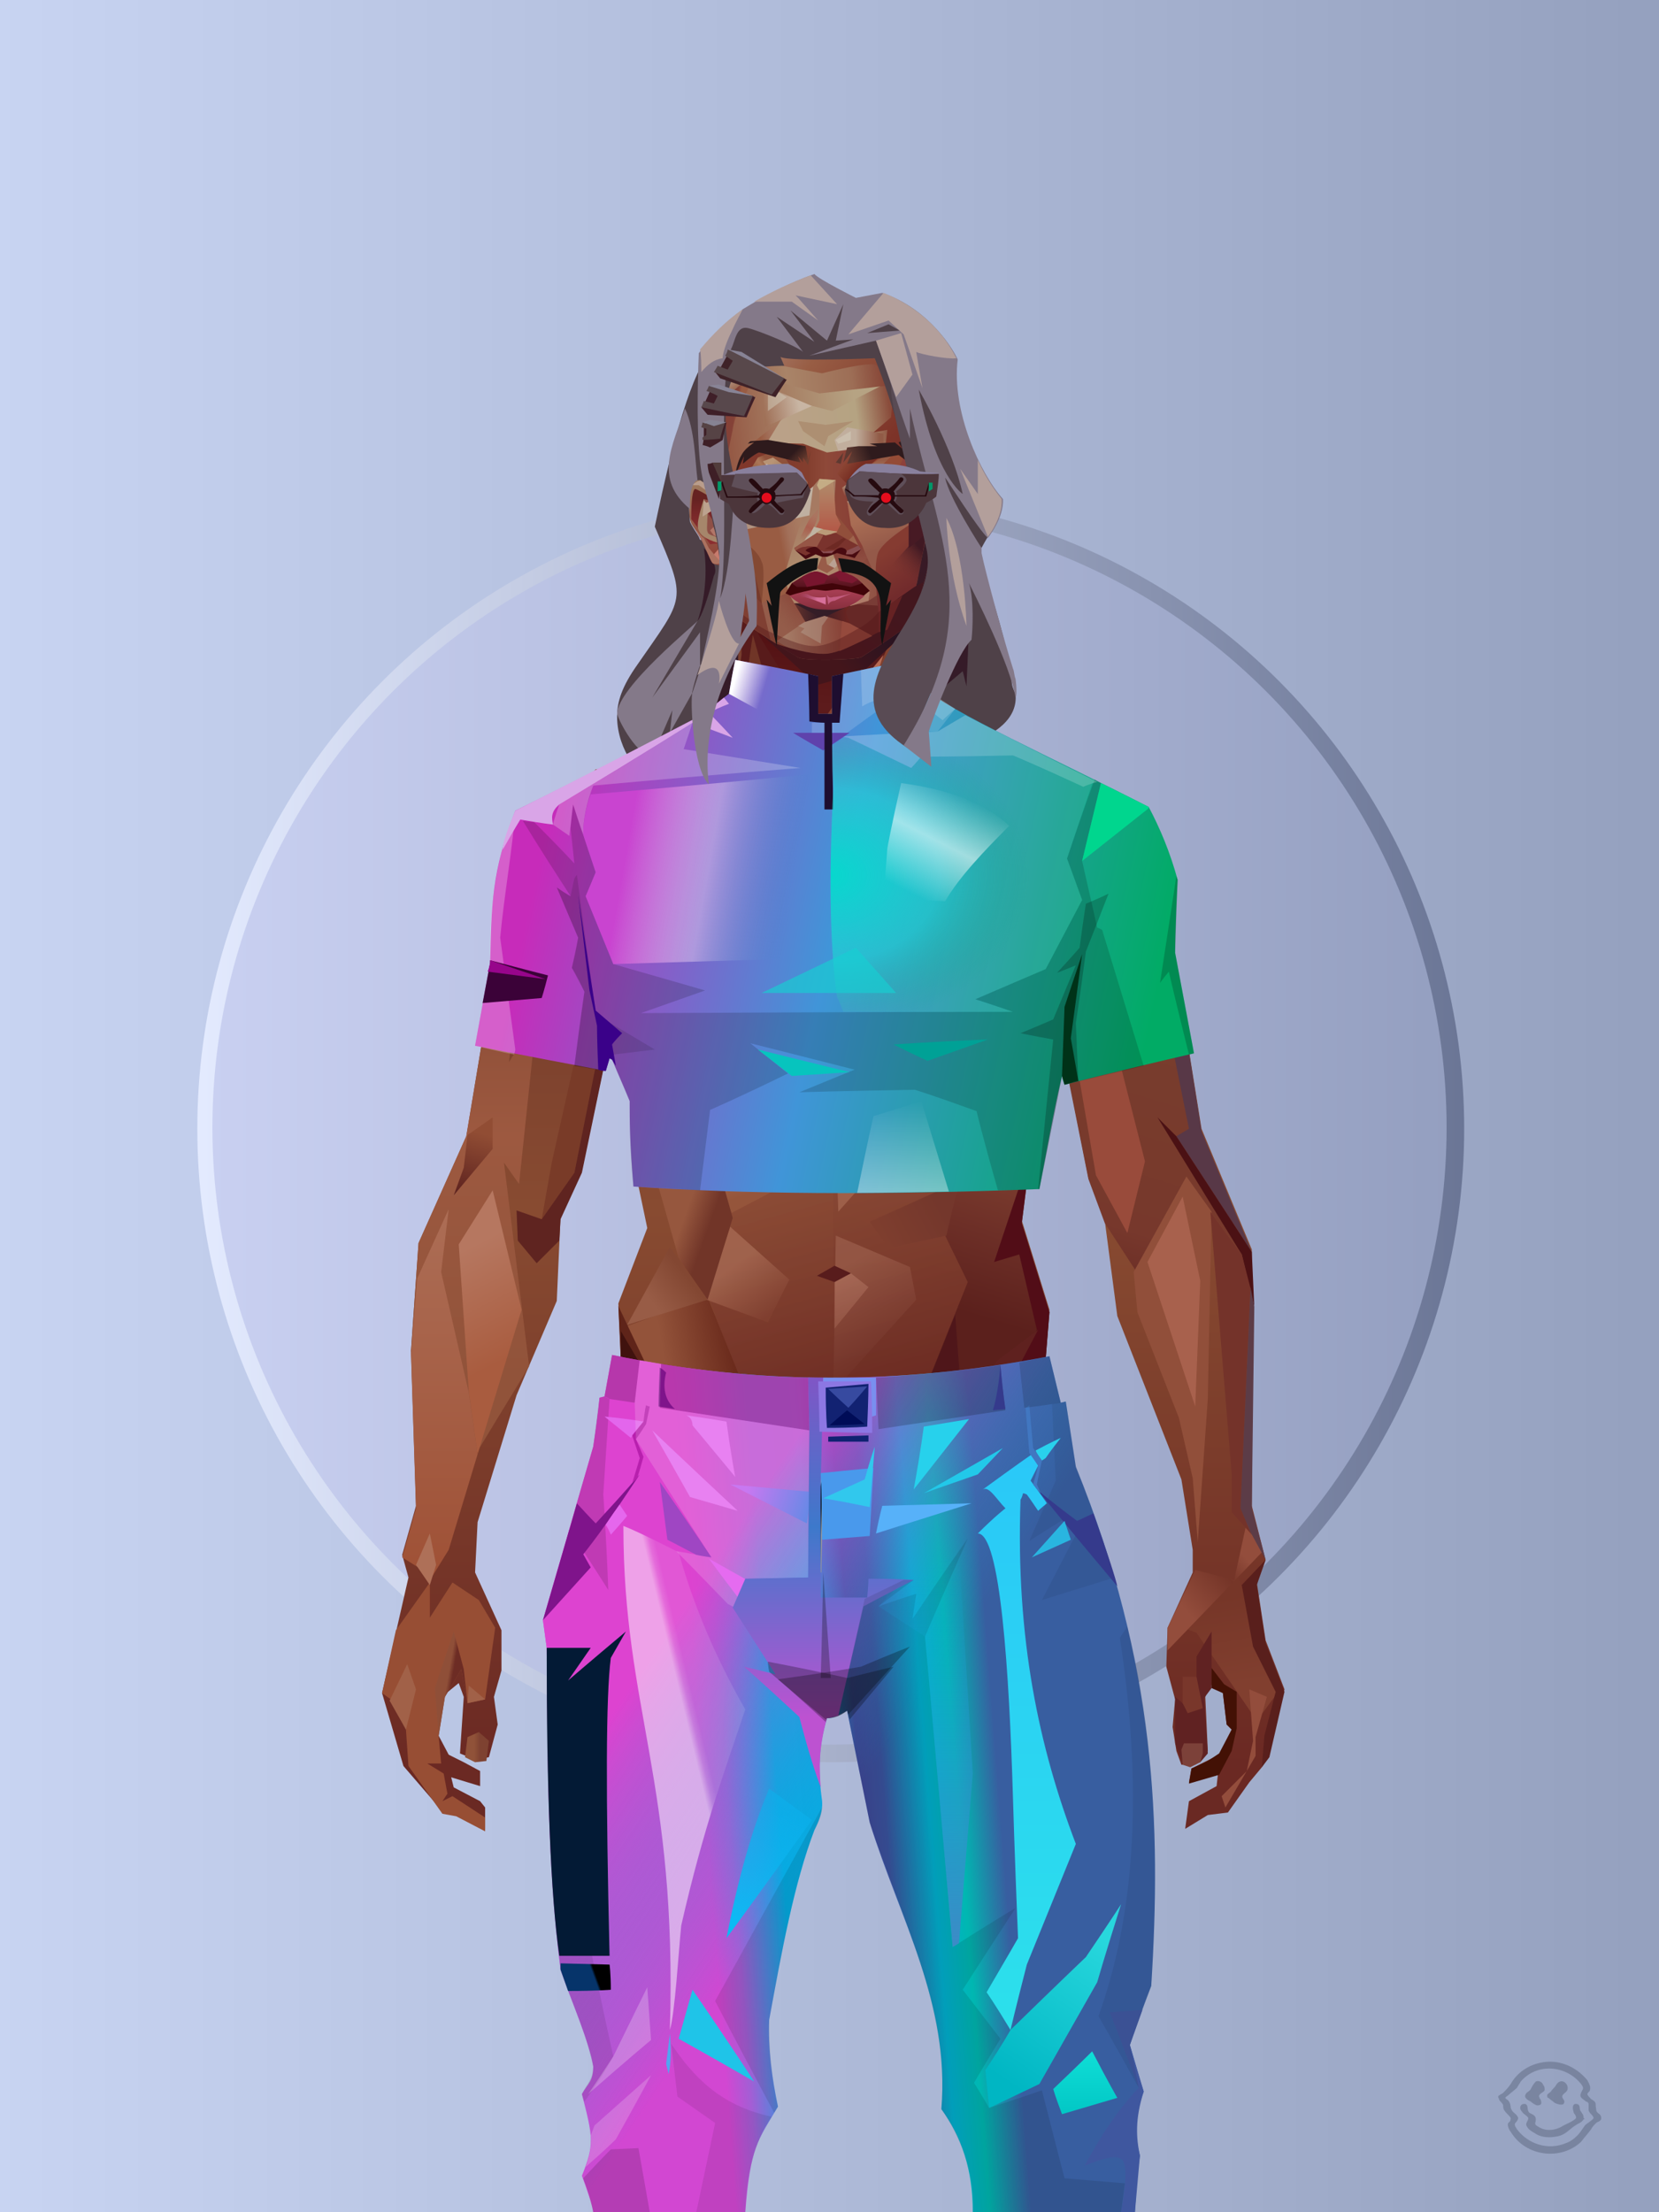 <?xml version="1.0" encoding="UTF-8"?>
<svg width="1320px" height="1760px" viewBox="0 0 1320 1760" version="1.1" xmlns="http://www.w3.org/2000/svg" xmlns:xlink="http://www.w3.org/1999/xlink">
<defs >
<linearGradient x1="0%" y1="41%" x2="100%" y2="41%" id="id-bg-29-Artboard-0">
<stop stop-color="#c8d4f2" offset="0%">
</stop >
<stop stop-color="#94a0be" offset="100%">
</stop >
</linearGradient >
<linearGradient x1="0%" y1="50%" x2="100%" y2="50%" id="id-bg-29-Artboard-1">
<stop stop-color="#e4ebff" offset="0%">
</stop >
<stop stop-color="#6a7595" offset="100%">
</stop >
</linearGradient >
<filter width="106%" height="106%" x="-3%" y="-3%" id="id-bg-29-Artboard-2" filterUnits="objectBoundingBox">
<feGaussianBlur in="SourceGraphic" stdDeviation="10">
</feGaussianBlur >
</filter >
<linearGradient x1="0%" y1="50%" x2="100%" y2="50%" id="id-bg-29-Artboard-3">
<stop stop-color="#c9d0f1" offset="0%">
</stop >
<stop stop-color="#949fc0" offset="100%">
</stop >
</linearGradient >
</defs >
<g stroke="none" stroke-width="1" fill="none" id="id-bg-29-Artboard-4" fill-rule="evenodd">
<g id="id-bg-29-Artboard-5">
<rect fill="url(#id-bg-29-Artboard-0)" width="1320" height="1760" x="0" y="0" id="id-bg-29-Artboard-6">
</rect >
<circle cx="661" cy="898" r="504" fill="url(#id-bg-29-Artboard-1)" id="id-bg-29-Artboard-7" filter="url(#id-bg-29-Artboard-2)">
</circle >
<circle cx="660" cy="897" r="491" fill="url(#id-bg-29-Artboard-3)" id="id-bg-29-Artboard-7">
</circle >
</g >
</g >
<defs >
</defs >
<g transform="translate(491,419)" id="id-male-5_33_hair_back-0">
<path d="M 21 199 C 21 199 0 180 0 151 C 0 139 4 127 16 110 C 54 55 56 60 30 0 L 59 9 L 254 48 L 292 37 C 305 75 312 104 314 123 C 314 126 315 129 317 133 C 325 210 30 191 21 199 Z" fill="#4f4148">
</path >
<path d="M 280 81 L 278 127 L 275 115 L 256 131 C 256 131 266 90 280 81 Z" fill="#351b28" id="id-male-5_33_hair_back-1">
</path >
<path d="M 98 96 C 98 96 99 126 93 135 C 90 139 84 148 78 151 C 72 153 67 148 69 142 C 72 131 98 96 98 96 Z" fill="#351b28" id="id-male-5_33_hair_back-1">
</path >
<path d="M 66 114 C 66 114 66 85 66 84 L 28 136 L 64 75 C 63 77 0 128 0 149 C 2 156 16 182 28 183 L 44 146 L 42 164 L 60 132 C 58 135 69 98 66 114 Z" fill="#847989" id="id-male-5_33_hair_back-3" fill-rule="nonzero">
</path >
<path d="M 77 39 C 77 39 69 70 64 75 C 70 58 72 35 69 17 C 69 17 82 31 77 39 Z" fill="#351b28" id="id-male-5_33_hair_back-1">
</path >
<path d="M 230 27 C 244 24 248 26 247 35 C 247 45 242 62 237 70 C 232 76 225 78 225 79 C 225 79 223 35 230 27 Z" fill="#351b28" id="id-male-5_33_hair_back-1">
</path >
</g >
<defs >
<linearGradient x1="50%" y1="6%" x2="50%" y2="100%" id="id-male-6.6_base_2-0">
<stop stop-color="#783f2f" offset="0%">
</stop >
<stop stop-color="#97573c" offset="8%">
</stop >
<stop stop-color="#7a3f2d" offset="20%">
</stop >
<stop stop-color="#884b31" offset="34%">
</stop >
<stop stop-color="#6b2923" offset="71%">
</stop >
<stop stop-color="#602521" offset="100%">
</stop >
</linearGradient >
<linearGradient x1="50%" y1="-10%" x2="50%" y2="84%" id="id-male-6.6_base_2-1">
<stop stop-color="#824631" offset="0%">
</stop >
<stop stop-color="#9d5940" offset="49%">
</stop >
<stop stop-color="#91533a" offset="100%">
</stop >
</linearGradient >
<linearGradient x1="57%" y1="50%" x2="47%" y2="56%" id="id-male-6.6_base_2-2">
<stop stop-color="#551b1b" offset="0%">
</stop >
<stop stop-color="#612520" offset="100%">
</stop >
</linearGradient >
<linearGradient x1="45%" y1="35%" x2="55%" y2="47%" id="id-male-6.6_base_2-3">
<stop stop-color="#81452f" offset="0%">
</stop >
<stop stop-color="#5d221e" offset="100%">
</stop >
</linearGradient >
<linearGradient x1="54%" y1="31%" x2="47%" y2="81%" id="id-male-6.6_base_2-4">
<stop stop-color="#80402e" offset="0%">
</stop >
<stop stop-color="#793e2d" offset="20%">
</stop >
<stop stop-color="#77382c" offset="71%">
</stop >
<stop stop-color="#6d2f27" offset="81%">
</stop >
<stop stop-color="#5b201c" offset="100%">
</stop >
</linearGradient >
<linearGradient x1="43%" y1="38%" x2="54%" y2="44%" id="id-male-6.6_base_2-5">
<stop stop-color="#8f4f38" offset="0%">
</stop >
<stop stop-color="#6d2c24" offset="100%">
</stop >
</linearGradient >
<linearGradient x1="46%" y1="8%" x2="58%" y2="82%" id="id-male-6.6_base_2-6">
<stop stop-color="#9b5b3f" offset="0%" stop-opacity="0.88">
</stop >
<stop stop-color="#6b2a22" offset="100%">
</stop >
</linearGradient >
<linearGradient x1="50%" y1="41%" x2="49%" y2="66%" id="id-male-6.6_base_2-7">
<stop stop-color="#581b1b" offset="0%">
</stop >
<stop stop-color="#843428" offset="27%">
</stop >
<stop stop-color="#86422d" offset="100%">
</stop >
</linearGradient >
<linearGradient x1="63%" y1="4%" x2="25%" y2="77%" id="id-male-6.6_base_2-8">
<stop stop-color="#9f5f44" offset="0%">
</stop >
<stop stop-color="#b37459" offset="55%">
</stop >
<stop stop-color="#9c5d42" offset="100%">
</stop >
</linearGradient >
<linearGradient x1="50%" y1="23%" x2="41%" y2="77%" id="id-male-6.6_base_2-9">
<stop stop-color="#541214" offset="0%">
</stop >
<stop stop-color="#5d1b1c" offset="100%">
</stop >
</linearGradient >
<linearGradient x1="47%" y1="22%" x2="55%" y2="89%" id="id-male-6.6_base_2-10">
<stop stop-color="#703527" offset="0%">
</stop >
<stop stop-color="#a9624a" offset="100%">
</stop >
</linearGradient >
<linearGradient x1="86%" y1="87%" x2="11%" y2="66%" id="id-male-6.6_base_2-11">
<stop stop-color="#773d31" offset="0%">
</stop >
<stop stop-color="#672d25" offset="100%">
</stop >
</linearGradient >
<linearGradient x1="71%" y1="11%" x2="50%" y2="100%" id="id-male-6.6_base_2-12">
<stop stop-color="#81432f" offset="0%" stop-opacity="0">
</stop >
<stop stop-color="#783a28" offset="100%">
</stop >
</linearGradient >
<linearGradient x1="66%" y1="46%" x2="56%" y2="43%" id="id-male-6.6_base_2-13">
<stop stop-color="#672b26" offset="0%">
</stop >
<stop stop-color="#5d2221" offset="100%">
</stop >
</linearGradient >
<linearGradient x1="100%" y1="41%" x2="50%" y2="63%" id="id-male-6.6_base_2-14">
<stop stop-color="#271321" offset="0%">
</stop >
<stop stop-color="#43151b" offset="100%">
</stop >
</linearGradient >
<linearGradient x1="69%" y1="20%" x2="50%" y2="100%" id="id-male-6.6_base_2-15">
<stop stop-color="#672d26" offset="0%">
</stop >
<stop stop-color="#75382c" offset="100%">
</stop >
</linearGradient >
<linearGradient x1="36%" y1="20%" x2="57%" y2="81%" id="id-male-6.6_base_2-16">
<stop stop-color="#b16549" offset="0%">
</stop >
<stop stop-color="#8a4934" offset="100%">
</stop >
</linearGradient >
<linearGradient x1="26%" y1="83%" x2="92%" y2="50%" id="id-male-6.6_base_2-17">
<stop stop-color="#874834" offset="0%">
</stop >
<stop stop-color="#cf836c" offset="100%" stop-opacity="0.095">
</stop >
</linearGradient >
<linearGradient x1="17%" y1="56%" x2="85%" y2="45%" id="id-male-6.6_base_2-18">
<stop stop-color="#b16549" offset="0%" stop-opacity="0">
</stop >
<stop stop-color="#ca8266" offset="52%">
</stop >
<stop stop-color="#a55d43" offset="100%">
</stop >
</linearGradient >
<linearGradient x1="17%" y1="24%" x2="74%" y2="87%" id="id-male-6.6_base_2-19">
<stop stop-color="#c0765d" offset="0%">
</stop >
<stop stop-color="#7a3c2d" offset="100%">
</stop >
</linearGradient >
<linearGradient x1="26%" y1="42%" x2="80%" y2="75%" id="id-male-6.6_base_2-20">
<stop stop-color="#bd7964" offset="0%">
</stop >
<stop stop-color="#965340" offset="100%" stop-opacity="0">
</stop >
</linearGradient >
<linearGradient x1="29%" y1="56%" x2="77%" y2="50%" id="id-male-6.6_base_2-21">
<stop stop-color="#cc876f" offset="0%">
</stop >
<stop stop-color="#b97055" offset="100%" stop-opacity="0">
</stop >
</linearGradient >
<linearGradient x1="74%" y1="24%" x2="34%" y2="74%" id="id-male-6.6_base_2-22">
<stop stop-color="#7e4434" offset="0%">
</stop >
<stop stop-color="#a85a3b" offset="100%">
</stop >
</linearGradient >
<linearGradient x1="66%" y1="100%" x2="40%" y2="0%" id="id-male-6.6_base_2-23">
<stop stop-color="#874837" offset="0%">
</stop >
<stop stop-color="#b56f57" offset="46%">
</stop >
<stop stop-color="#945437" offset="100%">
</stop >
</linearGradient >
<linearGradient x1="52%" y1="13%" x2="59%" y2="75%" id="id-male-6.6_base_2-24">
<stop stop-color="#763628" offset="0%">
</stop >
<stop stop-color="#813f2f" offset="100%">
</stop >
</linearGradient >
<linearGradient x1="28%" y1="76%" x2="73%" y2="20%" id="id-male-6.6_base_2-25">
<stop stop-color="#934d3c" offset="0%">
</stop >
<stop stop-color="#753528" offset="67%">
</stop >
<stop stop-color="#934d3c" offset="100%">
</stop >
</linearGradient >
<linearGradient x1="66%" y1="59%" x2="24%" y2="66%" id="id-male-6.6_base_2-26">
<stop stop-color="#612115" offset="0%">
</stop >
<stop stop-color="#93533a" offset="100%">
</stop >
</linearGradient >
<linearGradient x1="41%" y1="11%" x2="61%" y2="81%" id="id-male-6.6_base_2-27">
<stop stop-color="#a06350" offset="0%">
</stop >
<stop stop-color="#713127" offset="100%">
</stop >
</linearGradient >
<linearGradient x1="19%" y1="58%" x2="66%" y2="43%" id="id-male-6.6_base_2-28">
<stop stop-color="#aa6b53" offset="0%">
</stop >
<stop stop-color="#93523b" offset="100%">
</stop >
</linearGradient >
<linearGradient x1="73%" y1="50%" x2="30%" y2="53%" id="id-male-6.6_base_2-29">
<stop stop-color="#9b5f42" offset="0%">
</stop >
<stop stop-color="#b67b61" offset="100%">
</stop >
</linearGradient >
<linearGradient x1="31%" y1="0%" x2="50%" y2="100%" id="id-male-6.6_base_2-30">
<stop stop-color="#b27562" offset="0%">
</stop >
<stop stop-color="#9b5c4b" offset="100%">
</stop >
</linearGradient >
<linearGradient x1="29%" y1="43%" x2="65%" y2="100%" id="id-male-6.6_base_2-31">
<stop stop-color="#a86b54" offset="0%">
</stop >
<stop stop-color="#814030" offset="100%">
</stop >
</linearGradient >
<linearGradient x1="13%" y1="78%" x2="84%" y2="50%" id="id-male-6.6_base_2-32">
<stop stop-color="#7e3e2e" offset="0%">
</stop >
<stop stop-color="#74372c" offset="100%">
</stop >
</linearGradient >
<linearGradient x1="50%" y1="0%" x2="36%" y2="100%" id="id-male-6.6_base_2-33">
<stop stop-color="#ab6c57" offset="0%">
</stop >
<stop stop-color="#a56750" offset="100%">
</stop >
</linearGradient >
<linearGradient x1="50%" y1="28%" x2="64%" y2="55%" id="id-male-6.6_base_2-34">
<stop stop-color="#a3664e" offset="0%">
</stop >
<stop stop-color="#98593d" offset="100%">
</stop >
</linearGradient >
<linearGradient x1="40%" y1="55%" x2="62%" y2="71%" id="id-male-6.6_base_2-35">
<stop stop-color="#96573e" offset="0%">
</stop >
<stop stop-color="#713528" offset="100%">
</stop >
</linearGradient >
<linearGradient x1="9%" y1="37%" x2="88%" y2="55%" id="id-male-6.6_base_2-36">
<stop stop-color="#723829" offset="0%">
</stop >
<stop stop-color="#612824" offset="100%">
</stop >
</linearGradient >
<linearGradient x1="62%" y1="19%" x2="50%" y2="100%" id="id-male-6.6_base_2-37">
<stop stop-color="#914d34" offset="0%">
</stop >
<stop stop-color="#5f2420" offset="100%">
</stop >
</linearGradient >
<linearGradient x1="45%" y1="18%" x2="51%" y2="67%" id="id-male-6.6_base_2-38">
<stop stop-color="#b67760" offset="0%">
</stop >
<stop stop-color="#a95c3f" offset="100%">
</stop >
</linearGradient >
<linearGradient x1="50%" y1="0%" x2="50%" y2="100%" id="id-male-6.6_base_2-39">
<stop stop-color="#ac6d55" offset="0%">
</stop >
<stop stop-color="#9f5136" offset="100%">
</stop >
</linearGradient >
<linearGradient x1="45%" y1="50%" x2="58%" y2="50%" id="id-male-6.6_base_2-40">
<stop stop-color="#733829" offset="0%">
</stop >
<stop stop-color="#8a4e3c" offset="100%">
</stop >
</linearGradient >
<linearGradient x1="33%" y1="74%" x2="77%" y2="42%" id="id-male-6.6_base_2-41">
<stop stop-color="#985c46" offset="0%">
</stop >
<stop stop-color="#834732" offset="100%">
</stop >
</linearGradient >
<linearGradient x1="63%" y1="59%" x2="38%" y2="59%" id="id-male-6.6_base_2-42">
<stop stop-color="#7e4231" offset="0%">
</stop >
<stop stop-color="#905239" offset="100%">
</stop >
</linearGradient >
<linearGradient x1="50%" y1="0%" x2="50%" y2="100%" id="id-male-6.6_base_2-43">
<stop stop-color="#925f4e" offset="0%">
</stop >
<stop stop-color="#6e2f26" offset="100%">
</stop >
</linearGradient >
<linearGradient x1="47%" y1="47%" x2="53%" y2="50%" id="id-male-6.6_base_2-44">
<stop stop-color="#956855" offset="0%">
</stop >
<stop stop-color="#7c3c32" offset="100%">
</stop >
</linearGradient >
<linearGradient x1="50%" y1="0%" x2="50%" y2="100%" id="id-male-6.6_base_2-45">
<stop stop-color="#753229" offset="0%">
</stop >
<stop stop-color="#833e34" offset="100%">
</stop >
</linearGradient >
<linearGradient x1="50%" y1="0%" x2="50%" y2="100%" id="id-male-6.6_base_2-46">
<stop stop-color="#925644" offset="0%">
</stop >
<stop stop-color="#865648" offset="100%">
</stop >
</linearGradient >
<linearGradient x1="0%" y1="55%" x2="100%" y2="55%" id="id-male-6.6_base_2-47">
<stop stop-color="#804a40" offset="0%">
</stop >
<stop stop-color="#692e2c" offset="100%">
</stop >
</linearGradient >
<linearGradient x1="50%" y1="0%" x2="50%" y2="100%" id="id-male-6.6_base_2-48">
<stop stop-color="#916451" offset="0%">
</stop >
<stop stop-color="#712e26" offset="100%">
</stop >
</linearGradient >
<linearGradient x1="49%" y1="20%" x2="52%" y2="96%" id="id-male-6.6_base_2-49">
<stop stop-color="#773530" offset="0%">
</stop >
<stop stop-color="#6f2c24" offset="100%">
</stop >
</linearGradient >
<linearGradient x1="33%" y1="47%" x2="59%" y2="56%" id="id-male-6.6_base_2-50">
<stop stop-color="#5f2419" offset="0%">
</stop >
<stop stop-color="#4f161a" offset="100%">
</stop >
</linearGradient >
</defs >
<g transform="translate(303,473)" id="id-male-6.6_base_2-51">
<polygon points="174 662 140 824 138 906 147 1082 171 1154 176 1211 174 1230 176 1284 287 1284 284 1265 308 1195 306 1124 345 952 343 912 354 879 363 881 371 877 384 904 391 970 434 1079 458 1202 475 1252 475 1284 596 1284 601 1225 592 1146 609 1103 613 997 596 842 545 671 540 640 529 606 532 569 510 498 522 403 540 360 540 348 563 464 576 498 586 574 637 704 646 760 646 778 626 822 625 853 632 879 630 901 633 920 637 931 648 931 658 920 656 877 660 867 670 874 673 899 677 903 667 923 645 934 643 945 666 939 665 948 643 960 640 982 658 971 674 969 691 945 701 933 705 926 707 923 714 892 719 871 704 832 697 786 704 768 693 725 693 521 653 425 630 282 626 203 613 175 568 156 548 141 530 139 479 114 422 73 416 42 415 1 285 0 284 73 279 83 242 114 196 137 171 139 156 156 108 175 92 228 92 287 68 431 30 516 24 602 28 725 17 764 22 782 1 874 18 932 49 968 60 970 83 982 83 965 79 960 58 949 56 941 79 948 79 936 66 929 54 923 45 906 51 875 62 866 66 877 63 922 75 927 86 925 93 899 90 877 96 856 96 824 75 778 77 738 108 637 140 562 143 495 160 458 181 358 200 403 203 461 212 504 189 564 191 608" fill="url(#id-male-6.6_base_2-0)" id="id-male-6.6_base_2-52">
</polygon >
<polygon points="92 287 68 431 30 516 24 602 73 688 118 614 98 452 110 469 124 336 102 372 110 294 89 309 110 285" fill="url(#id-male-6.6_base_2-1)" id="id-male-6.6_base_2-52">
</polygon >
<polygon points="384 906 391 972 434 1081 458 1204 475 1254 475 1287 596 1287 601 1226 592 1148 609 1105 613 999 603 904 585 908 585 846 535 683 457 705 382 878" fill="url(#id-male-6.6_base_2-2)" id="id-male-6.6_base_2-52">
</polygon >
<polygon points="138 907 147 1083 172 1156 176 1212 174 1232 176 1286 176 1287 287 1287 284 1266 309 1197 306 1126 345 954 344 923 294 814 264 724 247 711" fill="url(#id-male-6.6_base_2-3)" id="id-male-6.6_base_2-52">
</polygon >
<polygon points="545 673 540 641 529 608 532 571 510 500 522 405 540 361 540 350 563 465 576 500 602 540 660 491 688 529 653 427 630 283 626 205 613 177 568 157 548 142 531 141 479 116 422 75 416 44 415 3 360 3 360 715 463 724" fill="url(#id-male-6.6_base_2-4)" id="id-male-6.6_base_2-52">
</polygon >
<polygon points="83 984 60 972 49 970 22 932 20 903 8 879 1 874 12 824 39 786 39 814 57 786 78 800 91 822 83 879 69 882 64 855 51 877 46 908 48 930 37 930 50 938 53 954 49 960 57 956 83 973" fill="#974e34" id="id-male-6.6_base_2-57">
</polygon >
<polygon points="66 855 69 882 64 855 51 877 46 908 43 870 58 825" fill="url(#id-male-6.6_base_2-5)" id="id-male-6.6_base_2-57">
</polygon >
<polygon points="83 879 69 882 70 868" fill="#a16148" id="id-male-6.6_base_2-57">
</polygon >
<polygon points="482 376 513 349 558 291 522 368" fill="#714a47" id="id-male-6.6_base_2-60">
</polygon >
<polygon points="313 697 261 560 246 448 259 424 356 408 362 366 318 404 285 409 268 378 314 343 394 351 431 378 420 404 369 399 371 404 450 421 467 441 449 510 467 547 407 697 358 717" fill="url(#id-male-6.6_base_2-6)" id="id-male-6.6_base_2-61">
</polygon >
<polygon points="410 90 430 82 423 76 417 45 417 7 287 9 287 48 283 76 278 86 245 114 195 139 366 139 391 70 410 26" fill="url(#id-male-6.6_base_2-7)" id="id-male-6.6_base_2-62">
</polygon >
<polygon points="182 180 133 231 98 289 98 231 114 182 166 159" fill="url(#id-male-6.6_base_2-8)" id="id-male-6.6_base_2-63">
</polygon >
<polygon points="347 107 384 55 410 31 414 23 300 31" fill="url(#id-male-6.6_base_2-9)" id="id-male-6.6_base_2-64">
</polygon >
<polygon points="287 93 296 32 323 129" fill="url(#id-male-6.6_base_2-10)" id="id-male-6.6_base_2-65">
</polygon >
<polygon points="336 139 314 151 271 146 224 139" fill="#c0775d" id="id-male-6.6_base_2-66">
</polygon >
<polygon points="410 84 410 136 462 129" fill="url(#id-male-6.6_base_2-11)" id="id-male-6.6_base_2-67">
</polygon >
<polygon points="173 246 167 286 191 351 263 386 329 330 360 330 360 152 349 139 336 139 310 152" fill="url(#id-male-6.6_base_2-12)" id="id-male-6.6_base_2-68">
</polygon >
<polygon points="464 159 516 190 500 159" fill="url(#id-male-6.6_base_2-13)" id="id-male-6.6_base_2-69">
</polygon >
<polygon points="302 31 347 72 383 62 410 37 417 28 417 13" fill="url(#id-male-6.6_base_2-14)" id="id-male-6.6_base_2-70">
</polygon >
<polygon points="264 151 191 202 220 151" fill="#814431" id="id-male-6.6_base_2-71">
</polygon >
<polygon points="154 206 170 170 123 188" fill="#ce826d" id="id-male-6.6_base_2-72">
</polygon >
<polygon points="359 285 345 299 323 318 305 354 359 345 354 305" fill="url(#id-male-6.6_base_2-15)" id="id-male-6.6_base_2-73">
</polygon >
<polygon points="261 361 265 387 204 371 192 347" fill="#6b3127" id="id-male-6.6_base_2-74">
</polygon >
<polygon points="199 362 181 359 167 284" fill="#4b131a" id="id-male-6.6_base_2-75">
</polygon >
<polygon points="477 341 477 335 488 326 496 325 509 338 497 348 485 354" fill="#5d2221" id="id-male-6.6_base_2-76">
</polygon >
<polygon points="314 151 343 220 317 293 238 351 209 318 172 251 186 205 271 146" fill="url(#id-male-6.6_base_2-16)" id="id-male-6.6_base_2-77">
</polygon >
<polygon points="314 151 330 238 209 318 172 251 186 205 271 146" fill="url(#id-male-6.6_base_2-17)" id="id-male-6.6_base_2-77">
</polygon >
<polygon points="314 151 351 205 221 227 186 205 271 146" fill="url(#id-male-6.6_base_2-18)" opacity="0.369" id="id-male-6.6_base_2-77">
</polygon >
<polygon points="212 335 223 322 242 327 244 332 236 353 214 349" fill="#642b26" id="id-male-6.6_base_2-80">
</polygon >
<polygon points="224 339 227 342 227 345 223 349 236 350 242 333 230 338 227 335" fill="#70434f" id="id-male-6.6_base_2-81">
</polygon >
<polygon points="489 343 491 347 486 351 479 338 490 327 495 327 494 336" fill="#6f373c" id="id-male-6.6_base_2-82">
</polygon >
<polygon points="486 339 489 343 494 337" fill="#92523e" id="id-male-6.6_base_2-83">
</polygon >
<polygon points="360 162 360 291 406 325 455 347 529 267 464 182 416 166" fill="url(#id-male-6.6_base_2-19)" id="id-male-6.6_base_2-84">
</polygon >
<polygon points="360 178 360 281 391 302 391 249 489 270 462 189 416 166" fill="url(#id-male-6.6_base_2-20)" id="id-male-6.6_base_2-84">
</polygon >
<polygon points="360 178 360 219 472 220 462 189 416 166 371 163" fill="url(#id-male-6.6_base_2-21)" id="id-male-6.6_base_2-84">
</polygon >
<polygon points="358 178 373 168 440 156 414 137 378 158 412 80 396 60 358 146" fill="url(#id-male-6.6_base_2-22)" id="id-male-6.6_base_2-87">
</polygon >
<polygon points="347 140 358 152 373 129 400 48 369 86 365 130" fill="#b66b53" id="id-male-6.6_base_2-88">
</polygon >
<polygon points="591 281 602 226 559 159 514 159 524 138 499 156 571 263" fill="url(#id-male-6.6_base_2-23)" id="id-male-6.6_base_2-89">
</polygon >
<polygon points="609 298 626 332 630 285 627 227 614 207 617 251" fill="#695b75" id="id-male-6.6_base_2-90">
</polygon >
<polygon points="555 159 567 157 613 177 614 192 580 175 604 207 602 226" fill="#8a4e37" id="id-male-6.6_base_2-91">
</polygon >
<polygon points="641 823 649 826 697 896 714 873 682 781" fill="url(#id-male-6.6_base_2-24)" id="id-male-6.6_base_2-92">
</polygon >
<polygon points="626 840 701 762 689 738 679 784 648 776 626 822" fill="url(#id-male-6.6_base_2-25)" id="id-male-6.6_base_2-92">
</polygon >
<polygon points="649 862 649 845 661 825 661 870 655 878 658 922 652 929 638 929 632 914 632 893 632 877 645 888" fill="#602222" id="id-male-6.6_base_2-94">
</polygon >
<polygon points="554 375 578 333 608 451 594 508 569 462" fill="#994b3b" id="id-male-6.6_base_2-95">
</polygon >
<polygon points="623 326 643 425 633 431 693 523 653 427 637 326 626 315" fill="#583847" id="id-male-6.6_base_2-96">
</polygon >
<polygon points="628 274 639 339 623 314" fill="#561b1f" id="id-male-6.6_base_2-97">
</polygon >
<polygon points="693 523 695 567 685 525 618 416 633 431" fill="#4b1114" id="id-male-6.6_base_2-98">
</polygon >
<polygon points="641 463 599 539 602 571 635 655 646 703 650 754 658 640 661 491" fill="#914f3a" id="id-male-6.6_base_2-99">
</polygon >
<polygon points="610 531 648 646 652 546 638 479" fill="#a8614d" id="id-male-6.6_base_2-99">
</polygon >
<polygon points="693 748 677 730 677 700 660 491 685 525 692 552 684 727" fill="#74332a" id="id-male-6.6_base_2-101">
</polygon >
<polygon points="692 746 704 768 693 727 695 567 692 551 684 727" fill="#5c3c47" id="id-male-6.6_base_2-102">
</polygon >
<polygon points="260 559 310 683 356 716 264 713 238 685 196 582" fill="url(#id-male-6.6_base_2-26)" id="id-male-6.6_base_2-103">
</polygon >
<polygon points="638 931 637 919 639 914 654 914 654 922 652 929 648 931 644 933" fill="#7c4139" id="id-male-6.6_base_2-104">
</polygon >
<polygon points="638 861 638 882 642 890 654 886 649 861" fill="#79372b" id="id-male-6.6_base_2-105">
</polygon >
<polygon points="691 871 694 912 689 936 669 956 672 965 696 924 696 909 705 877" fill="#934d3c" id="id-male-6.6_base_2-106">
</polygon >
<polygon points="704 768 685 788 694 837 712 873 703 908 701 933 707 925 719 873 704 834 697 788" fill="#591f1c" id="id-male-6.6_base_2-107">
</polygon >
<polygon points="667 939 643 946 645 934 658 928 667 922 677 903 673 899 670 874 661 870 661 854 671 867 681 873 681 902 677 920" fill="#431105" id="id-male-6.6_base_2-108">
</polygon >
<polygon points="362 510 360 634 426 561 421 535" fill="url(#id-male-6.6_base_2-27)" opacity="0.626" id="id-male-6.6_base_2-109">
</polygon >
<polygon points="320 403 289 399 268 380 314 343 361 348 362 372" fill="url(#id-male-6.6_base_2-28)" id="id-male-6.6_base_2-110">
</polygon >
<polygon points="172 141 169 151 181 151 205 139 196 138" fill="url(#id-male-6.6_base_2-29)" id="id-male-6.6_base_2-111">
</polygon >
<polygon points="359 308 362 360 383 334" fill="#bb7863" opacity="0.625" id="id-male-6.6_base_2-112">
</polygon >
<polygon points="361 546 361 584 388 551 374 540" fill="url(#id-male-6.6_base_2-30)" opacity="0.626" id="id-male-6.6_base_2-113">
</polygon >
<polygon points="347 542 361 547 374 540 361 534" fill="#581c1c" id="id-male-6.6_base_2-114">
</polygon >
<polygon points="325 545 278 503 259 561 308 579" fill="url(#id-male-6.6_base_2-31)" opacity="0.758" id="id-male-6.6_base_2-115">
</polygon >
<polygon points="389 499 460 467 450 510 404 520" fill="url(#id-male-6.6_base_2-32)" id="id-male-6.6_base_2-116">
</polygon >
<polygon points="364 491 361 403 420 428" fill="url(#id-male-6.6_base_2-33)" opacity="0.758" id="id-male-6.6_base_2-117">
</polygon >
<polygon points="263 446 333 446 323 469 279 492" fill="url(#id-male-6.6_base_2-34)" opacity="0.758" id="id-male-6.6_base_2-118">
</polygon >
<polygon points="260 425 280 496 260 561 237 528 213 443 227 425 244 447" fill="url(#id-male-6.6_base_2-35)" id="id-male-6.6_base_2-119">
</polygon >
<polygon points="412 343 445 374 466 383 500 351 448 354 416 339" fill="url(#id-male-6.6_base_2-36)" id="id-male-6.6_base_2-120">
</polygon >
<polygon points="165 252 164 278 128 284" fill="#642a24" id="id-male-6.6_base_2-121">
</polygon >
<polygon points="58 478 89 441 89 416 69 430 66 456" fill="url(#id-male-6.6_base_2-37)" id="id-male-6.6_base_2-122">
</polygon >
<polygon points="77 684 70 634 62 517 89 474 112 569" fill="url(#id-male-6.6_base_2-38)" id="id-male-6.6_base_2-123">
</polygon >
<polygon points="54 489 48 539 70 635 77 684 54 760 41 781 17 766 28 727 24 604 29 544" fill="url(#id-male-6.6_base_2-39)" id="id-male-6.6_base_2-124">
</polygon >
<polygon points="136 452 128 497 154 460 178 340 170 300" fill="#793b28" id="id-male-6.6_base_2-125">
</polygon >
<polygon points="181 359 160 460 143 497 142 514 124 532 109 514 108 490 128 497 154 460 178 340" fill="#5f2420" id="id-male-6.6_base_2-125">
</polygon >
<polygon points="39 747 28 772 39 788 44 772" fill="#ae7058" id="id-male-6.6_base_2-127">
</polygon >
<polygon points="360 379 343 413 362 444 378 417" fill="url(#id-male-6.6_base_2-40)" id="id-male-6.6_base_2-128">
</polygon >
<polygon points="196 581 260 561 230 519" fill="url(#id-male-6.6_base_2-41)" id="id-male-6.6_base_2-129">
</polygon >
<polygon points="75 929 67 925 69 909 78 905 86 912 84 928" fill="url(#id-male-6.6_base_2-42)" id="id-male-6.6_base_2-130">
</polygon >
<polygon points="20 903 7 880 21 851 28 871" fill="#a16148" id="id-male-6.6_base_2-131">
</polygon >
<polygon points="219 1123 204 1040 192 913 171 1090 183 1169 230 1208 262 1237 271 1213 235 1175 213 1157 273 1191 282 1169" fill="url(#id-male-6.6_base_2-43)" opacity="0.808" id="id-male-6.6_base_2-132">
</polygon >
<polygon points="183 1207 182 1155 214 1106 237 1166 231 1210" fill="#7d3b2d" id="id-male-6.6_base_2-133">
</polygon >
<polygon points="187 902 212 1137 227 1161 275 1187 300 1137 273 1009 300 918 270 791 212 836" fill="url(#id-male-6.6_base_2-44)" id="id-male-6.6_base_2-134">
</polygon >
<polygon points="288 1079 311 1040 312 942 295 903 265 1019 276 1188 302 1137" fill="url(#id-male-6.6_base_2-45)" id="id-male-6.6_base_2-135">
</polygon >
<polygon points="585 908 604 1008 608 1106 614 998 599 887" fill="#604050" id="id-male-6.6_base_2-136">
</polygon >
<polygon points="431 886 489 1140 536 1115 561 925 566 886 537 816 501 786" fill="url(#id-male-6.6_base_2-46)" opacity="0.792" id="id-male-6.6_base_2-137">
</polygon >
<polygon points="582 921 588 1011 585 1112 576 1162 545 1046 566 886" fill="url(#id-male-6.6_base_2-47)" id="id-male-6.6_base_2-138">
</polygon >
<polygon points="562 1247 519 1200 472 1112 495 931 506 931 595 1188 579 1244" fill="url(#id-male-6.6_base_2-48)" id="id-male-6.6_base_2-139">
</polygon >
<polygon points="532 1221 540 1263 537 1269 516 1287 510 1287 500 1263 513 1199 488 1226 462 1170 472 1101 428 1010 399 877 469 771 519 739 537 818 501 787 433 890 477 1078 534 1212" fill="url(#id-male-6.6_base_2-49)" id="id-male-6.6_base_2-140">
</polygon >
<polygon points="322 1058 284 852 258 721 267 733 371 879 363 883 354 881 343 914 345 954" fill="#6b2d24" id="id-male-6.6_base_2-141">
</polygon >
<polygon points="430 1068 425 875 536 705 454 704 380 865 384 906 392 972" fill="#571d1c" opacity="0.394" id="id-male-6.6_base_2-142">
</polygon >
<polygon points="175 1262 194 1287 207 1287 225 1226 214 1249 175 1221 174 1232" fill="#743428" id="id-male-6.6_base_2-143">
</polygon >
<polygon points="529 1227 554 1234 569 1169 549 1168" fill="#824c40" id="id-male-6.6_base_2-144">
</polygon >
<polygon points="547 678 545 672 540 641 529 608 532 571 510 500 522 405 540 361 540 350 548 389 543 330 558 289 517 369 529 369 517 411 500 442 510 465 488 531 508 525 522 585 450 724" fill="#520d17" id="id-male-6.6_base_2-52">
</polygon >
<polygon points="403 722 491 609 523 585 450 723" fill="#5f211f" id="id-male-6.6_base_2-146">
</polygon >
<polygon points="174 664 140 826 138 907 139 937 238 690 352 886 354 881 363 883 371 879 384 906 472 773 549 712 597 844 545 673 540 641 478 697 450 723 279 705 232 657 189 566 191 610" fill="url(#id-male-6.6_base_2-50)" id="id-male-6.6_base_2-52">
</polygon >
<polygon points="189 616 211 620 191 586 191 609" fill="#40120e" id="id-male-6.6_base_2-148">
</polygon >
<polygon points="139 836 226 709 167 697 139 826" fill="#4f1c18" id="id-male-6.6_base_2-149">
</polygon >
<polygon points="519 734 596 843 547 678" fill="#420f15" id="id-male-6.6_base_2-150">
</polygon >
<polygon points="416 778 448 726 315 744 330 762" fill="#6b2c26" opacity="0.52" id="id-male-6.6_base_2-52">
</polygon >
<polygon points="412 685 464 666 457 573" fill="#4f161a" id="id-male-6.6_base_2-152">
</polygon >
</g >
<defs >
<linearGradient x1="53%" y1="5%" x2="47%" y2="91%" id="id-male-6.8_face_2-0">
<stop stop-color="#8f4340" offset="0%">
</stop >
<stop stop-color="#702a2c" offset="82%">
</stop >
<stop stop-color="#974b47" offset="100%">
</stop >
</linearGradient >
<linearGradient x1="62%" y1="61%" x2="50%" y2="36%" id="id-male-6.8_face_2-1">
<stop stop-color="#822f31" offset="0%">
</stop >
<stop stop-color="#3c1b25" offset="100%">
</stop >
</linearGradient >
<linearGradient x1="50%" y1="13%" x2="57%" y2="81%" id="id-male-6.8_face_2-2">
<stop stop-color="#773435" offset="0%">
</stop >
<stop stop-color="#944945" offset="52%">
</stop >
<stop stop-color="#a57660" offset="100%">
</stop >
</linearGradient >
<linearGradient x1="50%" y1="0%" x2="54%" y2="88%" id="id-male-6.8_face_2-3">
<stop stop-color="#9f7d60" offset="0%">
</stop >
<stop stop-color="#8f4539" offset="100%">
</stop >
</linearGradient >
<linearGradient x1="36%" y1="75%" x2="36%" y2="18%" id="id-male-6.8_face_2-4">
<stop stop-color="#8b2e30" offset="0%">
</stop >
<stop stop-color="#662221" offset="100%">
</stop >
</linearGradient >
<linearGradient x1="30%" y1="63%" x2="66%" y2="53%" id="id-male-6.8_face_2-5">
<stop stop-color="#995c43" offset="0%">
</stop >
<stop stop-color="#a2705a" offset="11%">
</stop >
<stop stop-color="#ac8266" offset="35%">
</stop >
<stop stop-color="#955d4b" offset="72%">
</stop >
<stop stop-color="#844137" offset="100%">
</stop >
</linearGradient >
<linearGradient x1="12%" y1="55%" x2="89%" y2="49%" id="id-male-6.8_face_2-6">
<stop stop-color="#baa188" offset="0%">
</stop >
<stop stop-color="#b5a382" offset="69%">
</stop >
<stop stop-color="#8a4c3b" offset="100%">
</stop >
</linearGradient >
<linearGradient x1="77%" y1="45%" x2="9%" y2="48%" id="id-male-6.8_face_2-7">
<stop stop-color="#b6a383" offset="0%">
</stop >
<stop stop-color="#a3775d" offset="100%">
</stop >
</linearGradient >
<linearGradient x1="4%" y1="59%" x2="84%" y2="52%" id="id-male-6.8_face_2-8">
<stop stop-color="#925340" offset="0%">
</stop >
<stop stop-color="#a98468" offset="40%">
</stop >
<stop stop-color="#9d6e56" offset="75%">
</stop >
<stop stop-color="#7e352a" offset="100%">
</stop >
</linearGradient >
<linearGradient x1="0%" y1="62%" x2="75%" y2="50%" id="id-male-6.8_face_2-9">
<stop stop-color="#a07158" offset="0%">
</stop >
<stop stop-color="#c8b5a3" offset="100%">
</stop >
</linearGradient >
<linearGradient x1="91%" y1="50%" x2="43%" y2="50%" id="id-male-6.8_face_2-10">
<stop stop-color="#915b47" offset="0%">
</stop >
<stop stop-color="#c1ae9d" offset="100%">
</stop >
</linearGradient >
<linearGradient x1="73%" y1="44%" x2="36%" y2="73%" id="id-male-6.8_face_2-11">
<stop stop-color="#8b493b" offset="0%">
</stop >
<stop stop-color="#905c4e" offset="100%" stop-opacity="0.589">
</stop >
</linearGradient >
<linearGradient x1="22%" y1="31%" x2="35%" y2="66%" id="id-male-6.8_face_2-12">
<stop stop-color="#a96d54" offset="0%">
</stop >
<stop stop-color="#945949" offset="100%">
</stop >
</linearGradient >
<linearGradient x1="13%" y1="-5%" x2="103%" y2="59%" id="id-male-6.8_face_2-13">
<stop stop-color="#ac887c" offset="0%">
</stop >
<stop stop-color="#985d44" offset="31%">
</stop >
<stop stop-color="#7d3328" offset="79%">
</stop >
<stop stop-color="#712d2c" offset="100%">
</stop >
</linearGradient >
<linearGradient x1="47%" y1="96%" x2="25%" y2="14%" id="id-male-6.8_face_2-14">
<stop stop-color="#a56b59" offset="0%" stop-opacity="0.302">
</stop >
<stop stop-color="#874339" offset="100%">
</stop >
</linearGradient >
<linearGradient x1="24%" y1="56%" x2="50%" y2="45%" id="id-male-6.8_face_2-15">
<stop stop-color="#976043" offset="0%">
</stop >
<stop stop-color="#aa7758" offset="59%">
</stop >
<stop stop-color="#8f523b" offset="100%">
</stop >
</linearGradient >
<linearGradient x1="87%" y1="65%" x2="23%" y2="32%" id="id-male-6.8_face_2-16">
<stop stop-color="#9e6e50" offset="0%">
</stop >
<stop stop-color="#b89475" offset="100%">
</stop >
</linearGradient >
<linearGradient x1="13%" y1="29%" x2="91%" y2="29%" id="id-male-6.8_face_2-17">
<stop stop-color="#80372b" offset="0%">
</stop >
<stop stop-color="#833e2e" offset="38%">
</stop >
<stop stop-color="#8e4939" offset="51%">
</stop >
<stop stop-color="#894036" offset="70%">
</stop >
<stop stop-color="#8d413b" offset="100%">
</stop >
</linearGradient >
<linearGradient x1="9%" y1="45%" x2="41%" y2="63%" id="id-male-6.8_face_2-18">
<stop stop-color="#8e4836" offset="0%">
</stop >
<stop stop-color="#772e23" offset="100%">
</stop >
</linearGradient >
<linearGradient x1="50%" y1="19%" x2="50%" y2="70%" id="id-male-6.8_face_2-19">
<stop stop-color="#975b45" offset="0%">
</stop >
<stop stop-color="#aa836d" offset="100%">
</stop >
</linearGradient >
<linearGradient x1="9%" y1="54%" x2="38%" y2="50%" id="id-male-6.8_face_2-20">
<stop stop-color="#5e3931" offset="0%">
</stop >
<stop stop-color="#2f1b1d" offset="100%">
</stop >
</linearGradient >
<linearGradient x1="97%" y1="55%" x2="73%" y2="44%" id="id-male-6.8_face_2-21">
<stop stop-color="#6f3f30" offset="0%">
</stop >
<stop stop-color="#2e1a1c" offset="100%">
</stop >
</linearGradient >
<linearGradient x1="40%" y1="21%" x2="72%" y2="94%" id="id-male-6.8_face_2-22">
<stop stop-color="#a67a62" offset="0%">
</stop >
<stop stop-color="#af8e6f" offset="50%">
</stop >
<stop stop-color="#af7c69" offset="100%">
</stop >
</linearGradient >
<linearGradient x1="7%" y1="41%" x2="71%" y2="63%" id="id-male-6.8_face_2-23">
<stop stop-color="#a77e68" offset="0%">
</stop >
<stop stop-color="#bfb0a1" offset="100%">
</stop >
</linearGradient >
<linearGradient x1="87%" y1="51%" x2="37%" y2="52%" id="id-male-6.8_face_2-24">
<stop stop-color="#935943" offset="0%">
</stop >
<stop stop-color="#ae7f68" offset="100%">
</stop >
</linearGradient >
<linearGradient x1="50%" y1="0%" x2="50%" y2="100%" id="id-male-6.8_face_2-25">
<stop stop-color="#b18b6b" offset="0%">
</stop >
<stop stop-color="#b35746" offset="100%">
</stop >
</linearGradient >
<linearGradient x1="71%" y1="47%" x2="15%" y2="54%" id="id-male-6.8_face_2-26">
<stop stop-color="#9e6e5a" offset="0%">
</stop >
<stop stop-color="#c6b4a8" offset="100%">
</stop >
</linearGradient >
<linearGradient x1="66%" y1="11%" x2="44%" y2="95%" id="id-male-6.8_face_2-27">
<stop stop-color="#ad6f5d" offset="0%" stop-opacity="0.528">
</stop >
<stop stop-color="#aa5f4f" offset="49%">
</stop >
<stop stop-color="#aa604e" offset="100%" stop-opacity="0">
</stop >
</linearGradient >
<linearGradient x1="-5%" y1="53%" x2="86%" y2="50%" id="id-male-6.8_face_2-28">
<stop stop-color="#6d352d" offset="0%">
</stop >
<stop stop-color="#341d27" offset="47%">
</stop >
<stop stop-color="#692522" offset="100%">
</stop >
</linearGradient >
<linearGradient x1="10%" y1="52%" x2="66%" y2="50%" id="id-male-6.8_face_2-29">
<stop stop-color="#a47a65" offset="0%">
</stop >
<stop stop-color="#884237" offset="100%">
</stop >
</linearGradient >
<linearGradient x1="50%" y1="-36%" x2="50%" y2="100%" id="id-male-6.8_face_2-30">
<stop stop-color="#8f293e" offset="0%">
</stop >
<stop stop-color="#56121d" offset="100%">
</stop >
</linearGradient >
<linearGradient x1="23%" y1="39%" x2="61%" y2="66%" id="id-male-6.8_face_2-31">
<stop stop-color="#c1a490" offset="0%">
</stop >
<stop stop-color="#bd9d86" offset="100%" stop-opacity="0">
</stop >
</linearGradient >
<linearGradient x1="50%" y1="0%" x2="50%" y2="100%" id="id-male-6.8_face_2-32">
<stop stop-color="#a93f54" offset="0%">
</stop >
<stop stop-color="#852e3c" offset="100%">
</stop >
</linearGradient >
<linearGradient x1="23%" y1="50%" x2="76%" y2="52%" id="id-male-6.8_face_2-33">
<stop stop-color="#ae507e" offset="0%" stop-opacity="0">
</stop >
<stop stop-color="#d7709a" offset="100%">
</stop >
</linearGradient >
<linearGradient x1="58%" y1="36%" x2="35%" y2="100%" id="id-male-6.8_face_2-34">
<stop stop-color="#b18f79" offset="0%">
</stop >
<stop stop-color="#b18d76" offset="100%" stop-opacity="0">
</stop >
</linearGradient >
<linearGradient x1="96%" y1="25%" x2="45%" y2="90%" id="id-male-6.8_face_2-35">
<stop stop-color="#361b27" offset="0%">
</stop >
<stop stop-color="#411720" offset="100%">
</stop >
</linearGradient >
<linearGradient x1="40%" y1="34%" x2="57%" y2="75%" id="id-male-6.8_face_2-36">
<stop stop-color="#853b31" offset="0%">
</stop >
<stop stop-color="#722b2c" offset="100%">
</stop >
</linearGradient >
<linearGradient x1="66%" y1="30%" x2="24%" y2="92%" id="id-male-6.8_face_2-37">
<stop stop-color="#401923" offset="0%">
</stop >
<stop stop-color="#7e3530" offset="100%" stop-opacity="0">
</stop >
</linearGradient >
<linearGradient x1="53%" y1="73%" x2="54%" y2="75%" id="id-male-6.8_face_2-38">
<stop stop-color="#5e231e" offset="0%" stop-opacity="0.476">
</stop >
<stop stop-color="#471a24" offset="100%">
</stop >
</linearGradient >
<linearGradient x1="36%" y1="31%" x2="47%" y2="50%" id="id-male-6.8_face_2-39">
<stop stop-color="#c0a895" offset="0%">
</stop >
<stop stop-color="#945d46" offset="100%">
</stop >
</linearGradient >
<linearGradient x1="52%" y1="46%" x2="46%" y2="43%" id="id-male-6.8_face_2-40">
<stop stop-color="#995c43" offset="0%">
</stop >
<stop stop-color="#844137" offset="100%">
</stop >
</linearGradient >
</defs >
<g transform="translate(548,259)" id="id-male-6.8_face_2-41">
<g transform="translate(0,121)" id="id-male-6.8_face_2-42">
<polygon points="199 13 214 3 222 9 221 25 214 38 214 43 210 54 208 65 197 70 190 64" fill="url(#id-male-6.8_face_2-0)" id="id-male-6.8_face_2-43">
</polygon >
<polygon points="197 24 209 14 216 9 219 10 220 22 214 37 195 43" fill="url(#id-male-6.8_face_2-1)" id="id-male-6.8_face_2-44">
</polygon >
<polygon points="203 38 208 34 199 25 203 22 209 23 207 18 212 16 214 38 214 43 213 48 207 51 201 46" fill="url(#id-male-6.8_face_2-2)" id="id-male-6.8_face_2-43">
</polygon >
<polygon points="212 5 214 3 222 9 222 10 219 10 216 9" fill="#d49ba0" id="id-male-6.8_face_2-43">
</polygon >
<polygon points="208 65 197 70 190 64 194 42 199 50 193 62 199 67" fill="#602d31" id="id-male-6.8_face_2-43">
</polygon >
<polygon points="203 62 202 54 211 50" fill="#722c2d" id="id-male-6.8_face_2-48">
</polygon >
<polygon points="196 50 202 51 203 42 196 46" fill="#874b46" id="id-male-6.8_face_2-49">
</polygon >
<polygon points="194 45 199 47 202 45 202 32 197 31" fill="#361b27" id="id-male-6.8_face_2-50">
</polygon >
<path d="M 30 70 C 24 70 20 69 19 68 C 17 66 12 52 8 46 C 4 39 2 38 1 33 C 0 30 0 21 1 6 L 8 0 L 23 9 L 30 70 Z" fill="url(#id-male-6.8_face_2-3)" id="id-male-6.8_face_2-51">
</path >
<polygon points="8 6 2 6 7 3 10 2 23 9 19 14" fill="#b99d8c" id="id-male-6.8_face_2-51">
</polygon >
<path d="M 26 68 C 23 69 20 69 19 68 C 17 66 12 52 8 46 C 7 44 6 43 6 42 C 9 45 10 47 12 48 C 13 50 14 52 16 56 L 26 68 Z" fill="#ab7260" id="id-male-6.8_face_2-51">
</path >
<polygon points="26 68 29 65 27 53 20 61" fill="#c67b6d" id="id-male-6.8_face_2-51">
</polygon >
<path d="M 23 19 C 12 12 6 9 5 9 C 3 10 2 18 2 33 L 17 53 L 26 52 L 23 19 Z" fill="url(#id-male-6.8_face_2-4)" id="id-male-6.8_face_2-55">
</path >
<polygon points="12 17 19 19 18 26 15 28 22 38 21 49 12 44" fill="#8e4f46" id="id-male-6.8_face_2-56">
</polygon >
<path d="M 27 53 C 16 50 10 47 8 42 C 6 38 8 30 12 17 L 15 23 C 15 36 14 42 15 43 C 15 45 18 46 25 48 L 27 53 Z" fill="#a6866b" id="id-male-6.8_face_2-57">
</path >
<polygon points="11 31 19 26 19 18 14 20 12 18" fill="#bca28f" id="id-male-6.8_face_2-58">
</polygon >
<polygon points="20 46 17 42 22 37 25 48" fill="#b27668" id="id-male-6.8_face_2-59">
</polygon >
</g >
<g transform="translate(18,0)" id="id-male-6.8_face_2-60">
<path d="M 20 231 C 18 227 11 201 5 153 C 3 140 2 128 1 117 C -1 91 4 63 8 49 C 9 46 16 35 16 34 C 30 20 56 0 94 0 C 157 0 178 45 181 51 C 183 57 183 111 181 144 C 178 177 162 232 160 235 C 158 239 124 261 119 264 C 113 266 74 267 69 264 C 64 261 22 235 20 231 Z" fill="url(#id-male-6.8_face_2-5)" id="id-male-6.8_face_2-61">
</path >
<polygon points="42 97 56 74 52 61 155 41 139 103 93 103" fill="url(#id-male-6.8_face_2-6)" id="id-male-6.8_face_2-62">
</polygon >
<polygon points="96 68 135 48 39 38 42 54" fill="url(#id-male-6.8_face_2-7)" id="id-male-6.8_face_2-63">
</polygon >
<path d="M 27 130 L 4 145 C 3 135 2 126 1 117 C -1 91 4 63 8 49 C 9 46 16 35 16 34 C 30 20 56 0 94 0 C 157 0 178 45 181 51 L 147 47 L 86 54 L 44 42 L 57 74 L 27 98 L 27 130 Z" fill="url(#id-male-6.8_face_2-8)" id="id-male-6.8_face_2-61">
</path >
<polygon points="42 81 80 64 52 52 42 54" fill="url(#id-male-6.8_face_2-9)" id="id-male-6.8_face_2-65">
</polygon >
<polygon points="45 68 60 57 52 52 45 54" fill="#cec5b3" opacity="0.553" id="id-male-6.8_face_2-66">
</polygon >
<polygon points="90 96 73 84 69 76 91 79 113 76 93 88" fill="#ad8f72" id="id-male-6.8_face_2-67">
</polygon >
<polygon points="137 97 137 86 108 81 98 91 102 103" fill="url(#id-male-6.8_face_2-10)" id="id-male-6.8_face_2-68">
</polygon >
<polygon points="99 91 101 94 111 91 111 84" fill="#d3cbb9" opacity="0.56" id="id-male-6.8_face_2-69">
</polygon >
<polygon points="60 213 39 221 45 248 56 248 84 233 80 206" fill="url(#id-male-6.8_face_2-11)" id="id-male-6.8_face_2-70">
</polygon >
<path d="M 20 231 C 18 227 12 203 6 158 C 22 179 32 191 34 197 C 36 202 40 220 47 250 C 35 242 21 233 20 231 Z" fill="#804033" id="id-male-6.8_face_2-61">
</path >
<path d="M 11 192 C 9 183 7 171 6 158 C 26 171 38 180 40 188 C 42 191 42 202 40 221 L 11 192 Z" fill="#6d3322" opacity="0.47" id="id-male-6.8_face_2-61">
</path >
<polygon points="132 203 121 178 107 160 107 139 115 134 168 130 179 136" fill="url(#id-male-6.8_face_2-12)" id="id-male-6.8_face_2-73">
</polygon >
<path d="M 160 158 C 165 146 167 139 164 138 C 153 133 136 132 136 127 C 135 126 137 111 140 83 L 129 85 L 143 73 C 144 62 144 56 143 55 C 141 53 143 36 130 31 C 126 30 112 32 88 38 L 51 31 L 35 38 C 22 36 16 35 16 34 C 30 20 56 0 94 0 C 157 0 178 45 181 51 C 183 57 183 111 181 144 L 160 158 Z" fill="url(#id-male-6.8_face_2-13)" id="id-male-6.8_face_2-61">
</path >
<polygon points="93 230 129 249 146 243 153 201 125 219 113 221" fill="#662826" id="id-male-6.8_face_2-75">
</polygon >
<polygon points="120 175 124 185 115 193 133 206 135 223 104 221 103 198 95 176" fill="url(#id-male-6.8_face_2-14)" id="id-male-6.8_face_2-76">
</polygon >
<polygon points="117 131 107 134 112 117 140 96 157 104 144 127" fill="#944b36" id="id-male-6.8_face_2-77">
</polygon >
<polygon points="65 125 74 128 77 122 60 101 35 99 20 129" fill="url(#id-male-6.8_face_2-15)" id="id-male-6.8_face_2-78">
</polygon >
<polygon points="44 112 41 108 49 105 59 112 61 115 66 120 66 125" fill="url(#id-male-6.8_face_2-16)" id="id-male-6.8_face_2-79">
</polygon >
<polygon points="44 135 30 136 15 132 23 105 35 93 73 94 92 101 115 98 157 102 159 108 151 121 157 123 153 129 143 126 153 105 147 96 108 119 108 139 111 159 120 175 118 179 86 167 76 123 69 121 54 98 37 105 26 123 23 127" fill="url(#id-male-6.8_face_2-17)" id="id-male-6.8_face_2-80">
</polygon >
<polygon points="100 118 108 126 137 102 113 98" fill="url(#id-male-6.8_face_2-18)" id="id-male-6.8_face_2-81">
</polygon >
<polygon points="125 120 128 110 137 104 144 103 137 110 139 118 144 122 144 125 122 125" fill="url(#id-male-6.8_face_2-19)" id="id-male-6.8_face_2-82">
</polygon >
<polygon points="99 109 105 101 103 110" fill="#5e3931" id="id-male-6.8_face_2-83">
</polygon >
<polygon points="105 109 108 97 117 96 132 96 126 94 146 93 152 98 149 93 151 92 162 106 161 112 149 103 108 110 112 100" fill="url(#id-male-6.8_face_2-20)" id="id-male-6.8_face_2-84">
</polygon >
<polygon points="163 108 163 116 166 120 166 113" fill="#2f1b1d" id="id-male-6.8_face_2-85">
</polygon >
<path d="M 19 119 C 20 112 22 106 24 103 C 26 99 30 96 34 93 L 29 94 L 31 92 L 45 91 L 75 96 L 77 107 L 79 100 L 77 111 L 73 105 L 73 109 L 69 104 L 71 109 C 50 104 39 101 38 101 C 37 101 32 104 25 110 L 26 104 L 19 119 Z" fill="url(#id-male-6.8_face_2-21)" id="id-male-6.8_face_2-86">
</path >
<path d="M 116 127 L 156 130 L 167 133 L 163 138 L 156 135 C 149 139 143 141 137 141 C 132 141 124 140 115 137 L 108 140 L 108 134 L 111 130 L 116 127 Z" fill="#753529" id="id-male-6.8_face_2-87">
</path >
<polygon points="137 136 147 137 162 128 147 130" transform="translate(150,133) rotate(-2) translate(-150,-133)" fill="#431d1f" id="id-male-6.8_face_2-88">
</polygon >
<polygon points="125 121 133 114 137 118" transform="translate(131,118) rotate(-2) translate(-131,-118)" fill="#d0c0bb" id="id-male-6.8_face_2-89">
</polygon >
<path d="M 125 135 L 112 131 L 116 127 C 123 121 130 118 137 118 C 144 118 150 120 156 125 C 148 121 142 119 135 119 C 129 120 124 123 119 128 L 122 132 L 125 135 Z" transform="translate(134,126) rotate(-2) translate(-134,-126)" fill="#55241f" id="id-male-6.8_face_2-90">
</path >
<path d="M 112 131 C 112 131 116 132 123 134 L 114 130 C 120 129 133 126 142 130 C 149 133 157 132 164 129 C 159 128 156 128 153 127 C 146 125 142 122 132 123 C 121 123 119 127 112 131 Z" transform="translate(138,128) rotate(-2) translate(-138,-128)" fill="#220f0f" id="id-male-6.8_face_2-91">
</path >
<path d="M 118 129 L 121 133 C 127 136 132 137 137 136 C 141 136 146 135 152 132 C 144 129 138 127 134 127 C 130 126 125 127 118 129 Z" transform="translate(135,132) rotate(-2) translate(-135,-132)" fill="#e0cbbb" id="id-male-6.8_face_2-92">
</path >
<path d="M 124 127 C 126 133 129 136 133 137 C 137 137 141 134 143 128 C 140 127 138 127 135 127 C 133 126 129 127 124 127 Z" transform="translate(134,132) rotate(-2) translate(-134,-132)" fill="#321b1d" id="id-male-6.8_face_2-93">
</path >
<path d="M 130 128 C 131 130 132 131 133 131 C 134 131 136 130 138 128 C 136 127 135 127 134 127 C 133 127 131 127 130 128 Z" transform="translate(134,129) rotate(-2) translate(-134,-129)" fill="#220e0f" id="id-male-6.8_face_2-94">
</path >
<path d="M 139 130 L 140 132 C 138 135 136 136 134 136 C 131 136 129 135 126 132 L 132 131 L 134 134 L 135 132 L 139 130 Z" transform="translate(133,133) rotate(-2) translate(-133,-133)" fill="#3f405e" id="id-male-6.8_face_2-95">
</path >
<path d="M 117 129 L 119 131 C 123 130 127 129 132 129 C 134 129 138 131 146 134 C 147 134 149 133 152 131 C 144 129 138 127 134 127 C 130 126 124 127 117 129 Z" transform="translate(135,130) rotate(-2) translate(-135,-130)" fill="#1a0a04" fill-opacity="0.556" id="id-male-6.8_face_2-92">
</path >
<polygon points="127 131 128 129 131 128 132 130" transform="translate(130,130) rotate(-2) translate(-130,-130)" fill="#d0bcae" id="id-male-6.8_face_2-97">
</polygon >
<polygon points="66 221 111 223 125 219 126 212 102 197 95 177 99 123 86 122 80 129 64 179 58 199 62 214" fill="url(#id-male-6.8_face_2-22)" id="id-male-6.8_face_2-98">
</polygon >
<polygon points="78 151 81 128 76 132 74 130 64 126 37 130 19 159 24 163" fill="url(#id-male-6.8_face_2-23)" id="id-male-6.8_face_2-99">
</polygon >
<polygon points="30 136 48 140 71 133 73 131 52 125 34 130" fill="#874a3a" id="id-male-6.8_face_2-100">
</polygon >
<path d="M 21 127 L 29 122 C 37 117 44 115 49 116 C 55 117 60 120 65 125 L 21 127 Z" fill="url(#id-male-6.8_face_2-24)" id="id-male-6.8_face_2-101">
</path >
<polygon points="39 117 44 110 52 116" fill="#d0c0bb" id="id-male-6.8_face_2-102">
</polygon >
<polygon points="33 127 40 118 47 116 49 123" fill="#b89f8c" id="id-male-6.8_face_2-103">
</polygon >
<path d="M 32 130 C 35 134 40 136 48 136 C 56 136 62 134 67 129 C 61 127 56 126 51 126 C 47 126 40 127 32 130 Z" fill="#e5d2c5" id="id-male-6.8_face_2-104">
</path >
<path d="M 40 128 C 41 133 44 136 49 136 C 54 136 57 133 59 127 C 55 125 52 125 49 125 C 46 125 43 126 40 128 Z" fill="#392524" id="id-male-6.8_face_2-105">
</path >
<path d="M 32 130 C 33 131 34 132 35 132 C 43 131 48 130 50 130 C 51 130 53 131 54 131 C 56 131 57 129 59 129 C 60 130 61 130 63 132 C 64 131 65 130 67 129 C 61 127 56 126 51 126 C 47 126 40 127 32 130 Z" fill="#1f0606" fill-opacity="0.51" id="id-male-6.8_face_2-104">
</path >
<path d="M 49 117 C 42 117 35 119 28 123 C 36 117 44 114 52 116 C 59 118 65 122 71 131 C 67 128 65 126 64 126 C 59 121 55 118 49 117 Z" fill="#663123" id="id-male-6.8_face_2-107">
</path >
<path d="M 36 134 L 20 127 C 24 126 27 126 30 125 C 35 124 43 121 49 121 C 59 121 70 131 73 131 C 71 132 69 133 67 133 C 65 133 61 134 57 134 L 66 130 C 64 128 60 127 54 127 C 47 127 40 128 33 130 L 36 134 Z" fill="#220f0d" id="id-male-6.8_face_2-108">
</path >
<path d="M 42 132 L 45 128 C 47 130 49 131 50 131 C 51 131 53 130 55 128 L 56 130 C 54 133 52 135 49 135 C 46 135 43 134 42 132 Z" fill="#434564" id="id-male-6.8_face_2-109">
</path >
<path d="M 44 126 C 46 129 47 130 49 130 C 51 130 53 128 56 126 C 53 125 51 125 49 125 C 48 125 46 125 44 126 Z" fill="#220f0f" id="id-male-6.8_face_2-110">
</path >
<polygon points="43 129 45 130 47 129 46 128" fill="#b3a2a0" id="id-male-6.8_face_2-111">
</polygon >
<polygon points="83 161 100 165 103 158 99 150 97 124 86 125 86 155" fill="url(#id-male-6.8_face_2-25)" id="id-male-6.8_face_2-112">
</polygon >
<polygon points="93 191 98 185 100 191 97 194" fill="#baa193" id="id-male-6.8_face_2-113">
</polygon >
<polygon points="64 132 66 130 69 131" fill="#72473c" id="id-male-6.8_face_2-114">
</polygon >
<polygon points="84 193 92 197 98 193 92 190 91 184 88 184" fill="#985c49" id="id-male-6.8_face_2-115">
</polygon >
<polygon points="19 159 15 148 70 133 52 148" fill="url(#id-male-6.8_face_2-26)" id="id-male-6.8_face_2-116">
</polygon >
<polygon points="67 179 75 186 83 182 88 184 92 184 100 181 114 185 119 178 90 167" fill="#490b11" id="id-male-6.8_face_2-117">
</polygon >
<polygon points="74 171 89 162 81 160" fill="#bfb3a1" id="id-male-6.8_face_2-118">
</polygon >
<path d="M 68 174 L 78 154 L 85 146 C 85 153 83 158 80 163 C 78 168 73 172 68 174 Z" fill="url(#id-male-6.8_face_2-27)" id="id-male-6.8_face_2-119">
</path >
<polygon points="88 162 101 164 91 167 83 165" fill="#ba9b78" id="id-male-6.8_face_2-120">
</polygon >
<polygon points="99 166 103 158 99 150 113 167 108 172" fill="#914f3b" id="id-male-6.8_face_2-121">
</polygon >
<polygon points="117 175 108 172 113 167" fill="#9e654d" id="id-male-6.8_face_2-122">
</polygon >
<polygon points="84 127 86 131 99 123 86 122" fill="#c4ac85" id="id-male-6.8_face_2-123">
</polygon >
<path d="M 79 181 L 75 183 L 67 179 L 66 177 L 84 165 L 91 167 L 99 165 L 117 175 L 119 178 L 112 182 L 107 182 C 108 180 108 178 105 177 C 103 176 100 177 96 181 L 89 181 C 86 178 84 176 82 176 C 81 176 76 177 75 179 C 75 179 76 180 79 181 Z" fill="#7a332d" id="id-male-6.8_face_2-124">
</path >
<path d="M 98 179 C 97 180 96 180 96 181 L 89 181 C 88 180 87 179 87 179 L 90 180 L 98 179 Z" fill="#8b5056" id="id-male-6.8_face_2-124">
</path >
<polygon points="117 175 119 178 112 182 107 182 108 179" fill="#884d4f" id="id-male-6.8_face_2-126">
</polygon >
<path d="M 67 179 L 66 177 L 84 165 L 89 167 L 84 176 C 80 176 77 175 75 176 C 72 176 70 177 67 179 Z" fill="#965646" id="id-male-6.8_face_2-124">
</path >
<polygon points="90 178 98 178 101 176 107 170 105 169" fill="#6d2923" id="id-male-6.8_face_2-128">
</polygon >
<polygon points="110 223 107 228 111 239 75 236 66 221 115 218" fill="url(#id-male-6.8_face_2-28)" id="id-male-6.8_face_2-129">
</polygon >
<polygon points="66 221 88 233 107 224 77 223" fill="#341d27" id="id-male-6.8_face_2-130">
</polygon >
<path d="M 52 251 L 74 236 L 90 231 L 110 237 L 132 249 C 117 258 103 263 90 263 C 76 263 64 259 52 251 Z" fill="url(#id-male-6.8_face_2-29)" id="id-male-6.8_face_2-131">
</path >
<polygon points="87 253 71 244 74 241 69 239 74 236 90 231 93 232 88 239" fill="#b69f8e" opacity="0.481" id="id-male-6.8_face_2-131">
</polygon >
<polygon points="59 213 64 205 96 201 120 205 126 211 121 215 63 215" fill="#410409" id="id-male-6.8_face_2-133">
</polygon >
<path d="M 64 205 C 73 199 79 196 81 196 C 83 195 87 196 93 199 L 102 195 C 106 196 109 198 112 199 C 114 200 117 202 120 205 L 111 208 L 96 205 L 76 208 L 68 208 L 64 205 Z" fill="url(#id-male-6.8_face_2-30)" id="id-male-6.8_face_2-134">
</path >
<polygon points="149 148 115 136 108 140 133 164" fill="url(#id-male-6.8_face_2-31)" id="id-male-6.8_face_2-135">
</polygon >
<path d="M 72 200 C 77 197 80 196 81 196 C 83 195 87 196 93 199 L 90 205 L 76 208 L 72 200 Z" fill="#78152e" id="id-male-6.8_face_2-134">
</path >
<path d="M 98 197 L 102 195 C 106 196 109 198 112 199 C 114 200 115 201 117 202 L 112 205 L 102 203 L 98 197 Z" fill="#7c1831" id="id-male-6.8_face_2-134">
</path >
<path d="M 62 215 C 71 212 77 211 81 210 C 84 210 89 211 91 211 C 93 211 98 210 100 210 C 104 210 112 212 122 215 C 113 223 103 227 91 226 C 79 226 70 222 62 215 Z" fill="url(#id-male-6.8_face_2-32)" id="id-male-6.8_face_2-138">
</path >
<path d="M 112 213 C 104 216 100 218 98 219 C 96 219 94 220 93 222 L 92 214 C 93 216 94 217 97 216 C 99 216 105 215 112 213 Z" fill="#d7709a" opacity="0.667" id="id-male-6.8_face_2-139">
</path >
<path d="M 91 216 L 91 222 C 84 219 78 217 74 216 C 70 216 66 215 64 215 C 70 213 74 213 77 214 C 80 216 85 217 91 216 Z" fill="url(#id-male-6.8_face_2-33)" id="id-male-6.8_face_2-140">
</path >
<polygon points="104 129 106 136 111 129 111 124" fill="url(#id-male-6.8_face_2-34)" id="id-male-6.8_face_2-141">
</polygon >
<path d="M 181 144 C 178 177 162 232 160 235 C 158 239 124 261 119 264 C 113 266 74 267 69 264 C 67 263 59 258 51 253 C 69 259 83 262 93 261 C 107 259 128 246 137 242 C 141 241 144 232 149 215 L 163 207 L 170 172 L 154 183 L 181 144 Z" fill="url(#id-male-6.8_face_2-35)" id="id-male-6.8_face_2-61">
</path >
<path d="M 133 228 C 130 202 130 187 133 180 C 137 173 146 166 160 157 L 181 144 L 171 162 L 163 207 L 133 228 Z" fill="url(#id-male-6.8_face_2-36)" id="id-male-6.8_face_2-143">
</path >
<polygon points="133 228 133 244 140 242 152 215" fill="#722c2c" id="id-male-6.8_face_2-143">
</polygon >
<polygon points="172 159 143 191 164 205" fill="url(#id-male-6.8_face_2-37)" id="id-male-6.8_face_2-145">
</polygon >
<path d="M 102 259 L 104 235 L 110 237 L 128 247 C 115 253 107 257 102 259 Z" fill="#954a3d" id="id-male-6.8_face_2-146">
</path >
<path d="M 20 231 C 20 230 19 228 18 225 C 30 234 39 240 45 243 C 57 248 70 255 82 255 C 94 255 108 246 117 241 C 123 238 129 233 133 228 L 163 207 L 169 204 C 165 221 161 233 160 235 C 158 239 124 261 119 264 C 113 266 74 267 69 264 C 64 261 22 235 20 231 Z" fill="#501517" opacity="0.375" id="id-male-6.8_face_2-61">
</path >
<path d="M 157 157 C 157 146 153 139 145 136 L 158 130 C 162 129 164 128 164 128 C 165 123 168 115 170 105 C 170 103 170 91 170 69 C 165 63 160 57 155 51 C 154 36 148 22 136 8 C 167 21 179 47 181 51 C 183 57 183 111 181 144 C 180 156 172 166 157 177 C 157 166 157 159 157 157 Z" fill="url(#id-male-6.8_face_2-38)" id="id-male-6.8_face_2-61">
</path >
<path d="M 4 66 C 5 59 7 54 8 49 C 9 46 16 35 16 34 C 26 24 42 11 65 5 C 55 10 50 15 47 18 C 40 28 28 50 13 83 L 4 66 Z" fill="url(#id-male-6.8_face_2-39)" id="id-male-6.8_face_2-61">
</path >
<path d="M 4 145 C 3 135 2 126 1 117 C 0 97 2 76 5 61 C 9 60 11 58 13 56 C 16 53 23 47 35 38 C 25 59 18 74 17 83 C 14 98 9 119 4 145 Z" fill="url(#id-male-6.8_face_2-40)" id="id-male-6.8_face_2-61">
</path >
</g >
</g >
<defs >
<linearGradient x1="96%" y1="53%" x2="9%" y2="39%" id="id-male-11_neon_top-0">
<stop stop-color="#01ab65" offset="0%">
</stop >
<stop stop-color="#4095d8" offset="52%">
</stop >
<stop stop-color="#c72bba" offset="100%">
</stop >
</linearGradient >
<linearGradient x1="50%" y1="0%" x2="50%" y2="100%" id="id-male-11_neon_top-1">
<stop stop-color="#ffffff" offset="0%" stop-opacity="0">
</stop >
<stop stop-color="#ffffff" offset="100%" stop-opacity="0.387">
</stop >
</linearGradient >
<radialGradient cx="0%" cy="50%" r="76%" id="id-male-11_neon_top-2" fx="0%" fy="50%" gradientTransform="translate(0,0.5) scale(1,0.956) scale(1,0.778) translate(0,-0.5)">
<stop stop-color="#06d8cd" offset="0%">
</stop >
<stop stop-color="#12d8d3" offset="56%" stop-opacity="0.535">
</stop >
<stop stop-color="#02a77b" offset="100%" stop-opacity="0">
</stop >
</radialGradient >
<linearGradient x1="69%" y1="14%" x2="25%" y2="95%" id="id-male-11_neon_top-3">
<stop stop-color="#ffffff" offset="0%" stop-opacity="0">
</stop >
<stop stop-color="#ffffff" offset="47%" stop-opacity="0.565">
</stop >
<stop stop-color="#ffffff" offset="100%" stop-opacity="0">
</stop >
</linearGradient >
<linearGradient x1="92%" y1="66%" x2="17%" y2="55%" id="id-male-11_neon_top-4">
<stop stop-color="#3587c1" offset="0%" stop-opacity="0">
</stop >
<stop stop-color="#ddc8ee" offset="51%" stop-opacity="0.517">
</stop >
<stop stop-color="#c944d0" offset="100%">
</stop >
</linearGradient >
<linearGradient x1="79%" y1="49%" x2="17%" y2="26%" id="id-male-11_neon_top-5">
<stop stop-color="#ffffff" offset="0%" stop-opacity="0">
</stop >
<stop stop-color="#ffffff" offset="100%">
</stop >
</linearGradient >
</defs >
<g transform="translate(378,525)" id="id-male-11_neon_top-6">
<path d="M 126 419 C 123 382 123 368 123 351 C 119 341 114 330 109 318 C 108 317 107 317 107 317 C 105 324 104 327 104 327 C 35 314 0 307 0 307 C 8 263 12 241 12 241 C 13 197 13 168 32 120 C 83 95 133 69 182 43 C 195 32 202 27 202 27 C 205 9 207 0 207 0 C 251 8 273 13 273 13 C 273 33 273 43 273 43 C 280 43 284 43 284 43 C 284 23 284 13 284 13 C 326 4 347 0 347 0 C 353 14 355 21 355 21 C 377 41 462 79 536 117 C 545 134 553 153 559 175 C 557 213 557 233 557 233 C 567 286 572 313 572 313 C 503 329 469 338 469 338 C 467 333 467 331 467 331 C 460 360 455 390 449 421 C 321 426 213 425 126 419 Z" fill="url(#id-male-11_neon_top-0)" id="id-male-11_neon_top-7">
</path >
<path d="M 126 419 C 124 400 123 381 123 351 L 109 318 L 107 317 C 105 324 104 327 104 327 C 87 324 79 323 79 323 C 84 283 87 264 87 264 C 81 251 77 245 77 245 C 81 229 82 221 82 221 C 71 195 65 181 65 181 C 72 186 76 188 76 188 C 50 148 38 128 38 128 C 44 129 47 129 47 129 C 69 151 79 162 79 162 C 77 143 76 134 76 134 C 77 121 78 115 78 115 C 90 151 96 169 96 169 C 91 182 88 188 88 188 C 103 224 110 242 110 242 C 159 256 183 263 183 263 C 149 275 132 281 132 281 C 329 280 428 280 428 280 C 408 273 398 270 398 270 C 435 254 454 246 454 246 C 473 210 483 191 483 191 C 475 169 471 158 471 158 C 485 116 493 95 493 95 C 496 97 498 98 498 98 C 488 139 483 160 483 160 C 491 195 495 213 495 213 C 498 214 499 215 499 215 L 532 323 L 469 338 L 467 331 C 455 391 449 421 449 421 C 427 422 416 422 416 422 C 404 380 399 359 399 359 C 366 347 350 342 350 342 C 288 343 258 344 258 344 C 287 332 302 326 302 326 C 247 312 219 305 219 305 C 239 321 249 329 249 329 C 208 349 187 358 187 358 L 179 422 L 126 419 Z" fill="#000000" fill-opacity="0.157" id="id-male-11_neon_top-8">
</path >
<path d="M 252 331 C 282 329 298 328 298 328 L 225 310 C 243 324 252 331 252 331 Z" fill="#07c4be" id="id-male-11_neon_top-9">
</path >
<path d="M 304 424 C 308 405 312 385 317 363 C 343 355 355 351 355 351 L 377 423 C 328 424 304 424 304 424 Z" fill="url(#id-male-11_neon_top-1)" id="id-male-11_neon_top-10">
</path >
<path d="M 449 421 C 448 421 448 421 448 421 C 456 341 460 302 460 302 C 443 299 434 297 434 297 C 451 290 460 286 460 286 C 472 257 478 243 478 243 C 468 247 463 249 463 249 C 475 236 481 229 481 229 C 484 206 486 194 486 194 C 498 189 504 186 504 186 C 492 217 486 232 486 232 C 481 270 478 289 478 289 L 480 335 L 469 338 L 467 331 C 455 391 449 421 449 421 Z" fill="#000000" fill-opacity="0.212" id="id-male-11_neon_top-11">
</path >
<path d="M 469 338 C 476 336 480 335 480 335 C 476 312 474 301 474 301 C 480 256 483 234 483 234 L 469 276 L 467 331 L 469 338 Z" fill="#003218" id="id-male-11_neon_top-12">
</path >
<path d="M 568 314 C 557 270 552 248 552 248 C 547 254 545 257 545 257 L 558 172 L 559 175 L 557 233 L 572 313 C 569 314 568 314 568 314 Z" fill="#000000" fill-opacity="0.195" id="id-male-11_neon_top-13">
</path >
<path d="M 483 160 L 536 118 L 536 117 L 498 98 C 488 139 483 160 483 160 Z" fill="#00d68e" id="id-male-11_neon_top-14">
</path >
<path d="M 495 97 C 488 99 484 101 484 101 C 447 84 428 76 428 76 C 379 77 355 77 355 77 C 350 83 347 86 347 86 C 314 70 297 62 297 62 C 292 61 290 61 290 61 C 342 58 368 57 368 57 L 390 44 C 454 77 489 94 495 97 Z" fill="#ffffff" fill-opacity="0.223" id="id-male-11_neon_top-15">
</path >
<path d="M 382 39 C 375 45 372 48 372 48 C 353 33 343 26 343 26 C 332 30 319 30 308 37 L 307 8 L 347 0 L 355 21 C 368 30 377 36 382 39 Z" fill="#ffffff" fill-opacity="0.175" id="id-male-11_neon_top-16">
</path >
<path d="M 253 58 C 283 58 298 58 298 58 L 277 72 C 261 63 253 58 253 58 Z" fill="#5f42ac" id="id-male-11_neon_top-17">
</path >
<path d="M 104 327 L 79 323 L 87 264 L 77 245 L 82 221 L 65 181 C 72 186 76 188 76 188 C 78 178 79 174 79 174 C 80 172 81 171 81 171 C 91 245 96 282 96 282 C 128 301 143 310 143 310 L 110 314 L 110 319 L 107 317 L 104 327 Z" fill="#000000" fill-opacity="0.116" id="id-male-11_neon_top-18">
</path >
<path d="M 268 50 C 268 55 268 58 268 58 C 287 58 296 58 296 58 C 322 39 335 30 335 30 L 357 57 L 368 57 L 382 39 L 355 21 L 347 0 L 293 11 L 290 50 C 275 50 268 50 268 50 Z" fill="#ffffff" fill-opacity="0.148" id="id-male-11_neon_top-19">
</path >
<path d="M 31 314 C 32 311 32 310 32 310 L 20 221 C 23 188 30 149 32 120 C 18 153 11 194 12 241 L 0 307 C 21 312 31 314 31 314 Z" fill="#ffffff" fill-opacity="0.243" id="id-male-11_neon_top-20">
</path >
<path d="M 265 11 C 266 37 266 49 266 49 C 274 50 278 50 278 50 C 278 96 278 119 278 119 C 283 119 285 119 285 119 C 284 73 284 50 284 50 C 288 50 290 50 290 50 L 293 11 L 284 13 L 284 43 L 273 43 L 273 13 C 268 12 265 11 265 11 Z" fill="#1e0e30" id="id-male-11_neon_top-21">
</path >
<path d="M 98 326 C 97 303 97 291 97 291 C 93 272 91 263 91 263 C 85 212 82 187 82 187 C 91 248 96 279 96 279 C 110 291 117 297 117 297 C 111 303 109 306 109 306 L 112 323 L 109 318 L 107 317 L 104 327 C 100 327 98 326 98 326 Z" fill="#3a0189" id="id-male-11_neon_top-22">
</path >
<path d="M 12 239 C 42 247 58 251 58 251 C 55 263 53 269 53 269 L 6 273 L 12 241 C 12 240 12 239 12 239 Z" fill="#3b0238" id="id-male-11_neon_top-23">
</path >
<path d="M 10 248 L 56 254 L 12 239 L 12 241 C 11 246 10 248 10 248 Z" fill="#97058b" id="id-male-11_neon_top-24">
</path >
<path d="M 22 151 C 31 135 36 127 36 127 C 53 130 62 131 62 131 C 61 126 60 121 67 115 C 138 72 173 50 173 50 C 195 58 205 62 205 62 C 193 49 186 42 186 42 C 196 37 202 35 202 35 L 198 30 L 182 43 C 132 69 82 95 32 120 C 26 135 22 145 22 151 Z" fill="#d9a5e7" id="id-male-11_neon_top-25">
</path >
<path d="M 62 131 L 75 140 L 78 115 C 83 131 86 139 86 139 C 86 126 89 113 94 100 C 204 90 259 86 259 86 L 166 71 L 173 50 L 67 115 C 63 126 62 131 62 131 Z" fill="#ffffff" fill-opacity="0.223" id="id-male-11_neon_top-26">
</path >
<path d="M 288 268 C 283 233 281 181 285 102 C 284 80 284 68 284 68 L 293 62 L 298 62 L 347 86 L 355 77 L 428 76 L 484 101 L 491 98 L 471 158 L 483 191 L 454 246 L 398 270 L 428 280 L 293 280 C 290 272 288 268 288 268 Z" fill="#ffffff" fill-opacity="0.059" id="id-male-11_neon_top-27">
</path >
<path d="M 288 268 C 283 233 281 181 285 102 C 284 80 284 68 284 68 L 293 62 L 298 62 L 347 86 L 355 77 L 428 76 L 484 101 L 491 98 L 471 158 L 483 191 L 454 246 L 398 270 L 428 280 L 293 280 C 290 272 288 268 288 268 Z" fill="url(#id-male-11_neon_top-2)" id="id-male-11_neon_top-28">
</path >
<path d="M 228 265 C 278 241 303 229 303 229 L 335 265 C 264 265 228 265 228 265 Z" fill="#16d0d3" fill-opacity="0.646" id="id-male-11_neon_top-29">
</path >
<path d="M 339 98 C 331 133 328 150 328 150 C 326 177 325 190 325 190 C 358 191 374 192 374 192 C 385 173 405 152 425 132 C 406 114 377 103 339 98 Z" fill="url(#id-male-11_neon_top-3)" id="id-male-11_neon_top-30">
</path >
<path d="M 333 306 C 351 315 360 319 360 319 L 408 302 C 358 304 333 306 333 306 Z" fill="#00a196" id="id-male-11_neon_top-31">
</path >
<path d="M 92 107 C 208 97 266 91 266 91 L 243 238 L 110 242 L 88 188 L 96 169 L 86 139 C 86 129 88 118 92 107 Z" fill="url(#id-male-11_neon_top-4)" id="id-male-11_neon_top-32">
</path >
<path d="M 207 0 C 227 4 238 6 238 6 C 235 23 233 31 233 31 L 233 44 L 202 27 C 205 9 207 0 207 0 Z" fill="url(#id-male-11_neon_top-5)" id="id-male-11_neon_top-33">
</path >
</g >
<defs >
<linearGradient x1="73%" y1="45%" x2="26%" y2="50%" id="id-male-12_neon_pants-0">
<stop stop-color="#385ea0" offset="0%">
</stop >
<stop stop-color="#00b7b1" offset="14%">
</stop >
<stop stop-color="#01b1d0" offset="24%">
</stop >
<stop stop-color="#3a54a0" offset="39%">
</stop >
<stop stop-color="#41489a" offset="47%">
</stop >
<stop stop-color="#0aaae1" offset="59%">
</stop >
<stop stop-color="#04abe2" offset="75%">
</stop >
<stop stop-color="#a35ed5" offset="92%">
</stop >
<stop stop-color="#d247d2" offset="100%">
</stop >
</linearGradient >
<linearGradient x1="63%" y1="38%" x2="37%" y2="14%" id="id-male-12_neon_pants-1">
<stop stop-color="#17a3dd" offset="0%" stop-opacity="0">
</stop >
<stop stop-color="#df42d0" offset="100%" stop-opacity="0.846">
</stop >
</linearGradient >
<linearGradient x1="53%" y1="30%" x2="48%" y2="35%" id="id-male-12_neon_pants-2">
<stop stop-color="#ffffff" offset="0%" stop-opacity="0.105">
</stop >
<stop stop-color="#ffffff" offset="47%" stop-opacity="0.216">
</stop >
<stop stop-color="#ffffff" offset="100%" stop-opacity="0.501">
</stop >
</linearGradient >
<linearGradient x1="58%" y1="9%" x2="35%" y2="95%" id="id-male-12_neon_pants-3">
<stop stop-color="#0cb0ec" offset="0%" stop-opacity="0.59">
</stop >
<stop stop-color="#0bbaf4" offset="100%">
</stop >
</linearGradient >
<linearGradient x1="67%" y1="52%" x2="72%" y2="51%" id="id-male-12_neon_pants-4">
<stop stop-color="#06346a" offset="0%">
</stop >
<stop stop-color="#000000" offset="100%">
</stop >
</linearGradient >
<linearGradient x1="48%" y1="57%" x2="48%" y2="57%" id="id-male-12_neon_pants-5">
<stop stop-color="#06346a" offset="0%">
</stop >
<stop stop-color="#000000" offset="100%">
</stop >
</linearGradient >
<linearGradient x1="100%" y1="50%" x2="17%" y2="37%" id="id-male-12_neon_pants-6">
<stop stop-color="#6789e6" offset="0%">
</stop >
<stop stop-color="#c878f1" offset="100%">
</stop >
</linearGradient >
<linearGradient x1="50%" y1="0%" x2="50%" y2="83%" id="id-male-12_neon_pants-7">
<stop stop-color="#8056c6" offset="0%">
</stop >
<stop stop-color="#3d79cb" offset="44%">
</stop >
<stop stop-color="#bd52d1" offset="100%">
</stop >
</linearGradient >
<linearGradient x1="50%" y1="0%" x2="50%" y2="100%" id="id-male-12_neon_pants-8">
<stop stop-color="#2ac8f8" offset="0%">
</stop >
<stop stop-color="#2ce0eb" offset="100%">
</stop >
</linearGradient >
<linearGradient x1="69%" y1="8%" x2="30%" y2="94%" id="id-male-12_neon_pants-9">
<stop stop-color="#28d7dd" offset="0%">
</stop >
<stop stop-color="#00b6c3" offset="100%">
</stop >
</linearGradient >
<linearGradient x1="50%" y1="0%" x2="50%" y2="100%" id="id-male-12_neon_pants-10">
<stop stop-color="#0fded7" offset="0%">
</stop >
<stop stop-color="#02c7c5" offset="100%">
</stop >
</linearGradient >
<linearGradient x1="50%" y1="0%" x2="50%" y2="100%" id="id-male-12_neon_pants-11">
<stop stop-color="#10a7de" offset="0%" stop-opacity="0">
</stop >
<stop stop-color="#3c8bc6" offset="100%">
</stop >
</linearGradient >
</defs >
<g transform="translate(432,1078)" id="id-male-12_neon_pants-12">
<path d="M 40 682 C 39 675 35 664 31 653 C 41 628 40 623 31 588 C 36 579 40 578 40 566 C 37 547 23 515 14 489 C 3 403 4 316 3 233 L 0 211 L 40 73 C 44 47 45 34 45 34 L 49 33 C 53 11 55 0 55 0 C 171 24 284 24 403 1 L 412 38 L 416 37 L 424 89 C 488 246 492 374 484 502 C 472 533 467 549 467 549 C 474 574 478 586 478 586 C 472 602 470 619 475 637 C 473 649 472 665 471 682 C 385 682 342 682 342 682 C 342 648 333 622 317 600 C 324 516 284 449 260 372 C 248 313 242 283 242 283 C 237 286 231 289 226 289 C 219 311 219 333 222 354 C 223 362 220 370 216 378 C 200 420 190 474 180 529 C 179 551 182 574 187 598 C 171 625 165 630 161 682 L 40 682 Z" fill="url(#id-male-12_neon_pants-0)" id="id-male-12_neon_pants-13">
</path >
<path d="M 40 682 C 39 675 35 664 31 653 C 41 628 40 623 31 588 C 36 579 40 578 40 566 C 37 547 23 515 14 489 C 3 403 4 316 3 233 L 0 211 L 40 73 C 44 47 45 34 45 34 L 49 33 C 53 11 55 0 55 0 C 171 24 284 24 403 1 L 412 38 L 416 37 L 424 89 C 488 246 492 374 484 502 C 472 533 467 549 467 549 C 474 574 478 586 478 586 C 472 602 470 619 475 637 C 473 649 472 665 471 682 C 385 682 342 682 342 682 C 342 648 333 622 317 600 C 324 516 284 449 260 372 C 248 313 242 283 242 283 C 237 286 231 289 226 289 C 219 311 219 333 222 354 C 223 362 220 370 216 378 C 200 420 190 474 180 529 C 179 551 182 574 187 598 C 171 625 165 630 161 682 L 40 682 Z" fill="url(#id-male-12_neon_pants-1)" id="id-male-12_neon_pants-14">
</path >
<path d="M 122 682 C 132 635 137 611 137 611 C 117 597 107 590 107 590 L 102 548 C 119 573 140 597 182 606 C 168 626 162 652 161 682 C 135 682 122 682 122 682 Z" fill="#000000" fill-opacity="0.089" id="id-male-12_neon_pants-15">
</path >
<path d="M 168 578 C 128 555 108 544 108 544 L 119 505 C 152 553 168 578 168 578 Z" fill="#1fc4e8" id="id-male-12_neon_pants-16">
</path >
<path d="M 184 603 C 152 543 137 514 137 514 L 222 360 C 222 367 219 372 216 378 C 199 422 190 476 180 529 C 180 554 182 577 187 598 C 185 601 184 603 184 603 Z" fill="#000000" fill-opacity="0.105" id="id-male-12_neon_pants-17">
</path >
<path d="M 34 646 C 50 632 58 624 58 624 C 77 590 86 573 86 573 L 41 613 L 38 621 C 39 626 38 635 34 646 Z" fill="#ffffff" fill-opacity="0.188" id="id-male-12_neon_pants-18">
</path >
<path d="M 33 594 C 41 583 49 571 56 558 C 34 460 15 355 3 241 C 2 330 6 413 14 489 C 23 517 32 531 40 566 C 40 576 34 581 31 588 C 32 592 33 594 33 594 Z" fill="#000000" fill-opacity="0.086" id="id-male-12_neon_pants-19">
</path >
<path d="M 36 588 C 69 559 86 545 86 545 L 83 503 L 56 558 C 43 578 36 588 36 588 Z" fill="#ffffff" fill-opacity="0.235" id="id-male-12_neon_pants-20">
</path >
<path d="M 101 540 C 99 556 98 564 98 564 L 100 572 C 102 563 102 553 101 540 Z" fill="#51a5f1" id="id-male-12_neon_pants-21">
</path >
<path d="M 101 537 C 107 339 64 282 64 136 C 77 141 108 157 108 157 C 120 200 138 242 161 282 C 145 330 128 375 110 454 C 108 474 105 524 101 537 Z" fill="url(#id-male-12_neon_pants-2)" id="id-male-12_neon_pants-22">
</path >
<path d="M 146 464 C 155 418 166 378 180 345 L 214 370 C 169 433 146 464 146 464 Z" fill="url(#id-male-12_neon_pants-3)" id="id-male-12_neon_pants-23">
</path >
<path d="M 40 682 C 39 677 37 668 32 655 C 47 639 54 632 54 632 L 76 631 L 85 682 C 55 682 40 682 40 682 Z" fill="#000000" fill-opacity="0.148" id="id-male-12_neon_pants-24">
</path >
<path d="M 21 139 C 42 171 52 187 52 187 C 50 137 48 111 48 111 L 53 35 L 49 33 L 45 34 L 40 73 C 27 117 21 139 21 139 Z" fill="#000000" fill-opacity="0.136" id="id-male-12_neon_pants-25">
</path >
<path d="M 0 211 L 38 169 L 21 139 C 7 187 0 211 0 211 Z" fill="#7f148b" id="id-male-12_neon_pants-26">
</path >
<path d="M 20 506 C 43 506 54 505 54 505 C 54 492 53 485 53 485 L 14 484 L 14 489 C 18 500 20 506 20 506 Z" fill="url(#id-male-12_neon_pants-4)" id="id-male-12_neon_pants-27">
</path >
<path d="M 13 478 C 40 478 53 478 53 478 C 50 351 50 272 54 241 C 62 227 66 220 66 220 C 35 246 20 259 20 259 L 38 233 L 3 233 C 3 347 6 429 13 478 Z" fill="url(#id-male-12_neon_pants-5)" id="id-male-12_neon_pants-28">
</path >
<path d="M 27 118 C 37 129 42 134 42 134 C 66 108 77 95 77 95 C 56 127 34 159 7 188 C 19 146 26 122 27 118 Z" fill="#7f148b" id="id-male-12_neon_pants-29">
</path >
<path d="M 80 53 C 73 61 70 66 70 66 L 49 49 C 70 51 80 53 80 53 Z" fill="#e366ec" id="id-male-12_neon_pants-30">
</path >
<path d="M 82 40 C 84 41 85 41 85 41 C 83 51 82 55 82 55 C 77 63 74 67 74 67 C 78 76 80 81 80 81 C 77 92 75 98 75 98 C 72 101 71 102 71 102 C 75 89 77 82 77 82 L 71 64 L 80 53 C 81 44 82 40 82 40 Z" fill="#b820ae" id="id-male-12_neon_pants-31">
</path >
<path d="M 49 33 C 52 34 53 35 53 35 C 66 37 73 38 73 38 L 77 4 L 55 0 L 49 33 Z" fill="#000000" fill-opacity="0.176" id="id-male-12_neon_pants-32">
</path >
<path d="M 94 7 C 93 31 93 42 93 42 C 172 54 212 60 212 60 L 211 18 C 168 17 129 13 94 7 Z" fill="#000000" fill-opacity="0.17" id="id-male-12_neon_pants-33">
</path >
<path d="M 93 10 C 92 31 92 41 92 41 C 100 42 105 43 105 43 C 97 36 95 26 98 14 C 95 11 93 10 93 10 Z" fill="#7f148b" id="id-male-12_neon_pants-34">
</path >
<path d="M 114 48 C 135 51 146 53 146 53 C 150 82 153 97 153 97 L 119 56 C 119 52 117 49 114 48 Z" fill="#e46aef" id="id-male-12_neon_pants-35">
</path >
<path d="M 87 60 C 107 95 117 113 117 113 L 155 124 C 110 82 87 60 87 60 Z" fill="#e46aef" id="id-male-12_neon_pants-36">
</path >
<path d="M 106 156 L 134 161 L 74 67 L 73 38 L 77 4 L 94 7 L 93 42 C 172 54 212 60 212 60 C 211 138 211 177 211 177 C 177 178 160 178 160 178 C 177 190 196 196 215 204 C 181 206 164 207 164 207 L 147 198 C 120 170 106 156 106 156 Z" fill="#ffffff" fill-opacity="0.153" id="id-male-12_neon_pants-37">
</path >
<path d="M 156 194 C 140 173 132 162 132 162 L 182 190 C 165 193 156 194 156 194 Z" fill="#e56bf0" id="id-male-12_neon_pants-38">
</path >
<path d="M 134 161 C 126 160 122 159 122 159 C 107 151 99 147 99 147 L 93 101 C 121 141 134 161 134 161 Z" fill="#9f46c3" id="id-male-12_neon_pants-39">
</path >
<path d="M 50 135 C 53 140 54 143 54 143 C 63 133 67 128 67 128 L 61 119 C 53 130 50 135 50 135 Z" fill="#e567ed" id="id-male-12_neon_pants-40">
</path >
<path d="M 214 109 C 211 126 210 134 210 134 L 149 103 C 192 107 214 109 214 109 Z" fill="url(#id-male-12_neon_pants-6)" id="id-male-12_neon_pants-41">
</path >
<path d="M 223 94 C 217 116 214 127 214 127 L 221 173 C 222 121 223 94 223 94 Z" stroke="#979797" id="id-male-12_neon_pants-42">
</path >
<path d="M 226 289 C 219 314 220 329 221 344 C 214 325 209 307 204 288 C 175 261 160 248 160 248 C 177 252 185 254 185 254 L 151 201 L 161 178 L 211 177 L 212 60 L 211 18 C 219 18 223 18 223 18 C 222 72 221 99 221 99 C 221 161 221 193 221 193 C 246 193 258 193 258 193 C 259 183 259 178 259 178 C 283 178 295 179 295 179 C 268 193 255 200 255 200 L 235 287 C 231 288 228 289 226 289 Z" fill="url(#id-male-12_neon_pants-7)" id="id-male-12_neon_pants-43">
</path >
<path d="M 225 290 C 195 265 180 252 180 252 C 179 247 179 244 179 244 C 221 252 242 257 242 257 C 266 251 279 248 279 248 L 244 290 L 242 283 C 237 287 231 289 226 289 L 225 290 Z" fill="#000000" fill-opacity="0.271" id="id-male-12_neon_pants-44">
</path >
<path d="M 187 258 C 231 252 253 248 253 248 C 279 237 292 232 292 232 L 243 286 L 242 283 C 237 287 232 289 226 289 L 225 292 C 200 269 187 258 187 258 Z" fill="#000000" fill-opacity="0.271" id="id-male-12_neon_pants-45">
</path >
<path d="M 221 257 C 226 257 229 257 229 257 L 223 173 C 222 229 221 257 221 257 Z" fill="#000000" fill-opacity="0.271" id="id-male-12_neon_pants-46">
</path >
<path d="M 256 194 L 287 179 C 292 179 295 179 295 179 C 276 193 267 200 267 200 C 287 193 297 190 297 190 C 295 204 294 210 294 210 C 323 167 338 146 338 146 C 315 198 304 224 304 224 C 319 388 326 471 326 471 C 359 450 376 440 376 440 C 348 483 334 505 334 505 C 354 531 364 544 364 544 C 350 567 343 579 343 579 C 351 592 355 599 355 599 C 383 590 397 585 397 585 C 409 632 415 655 415 655 L 463 659 L 460 682 L 342 682 C 343 655 336 628 317 600 C 323 522 290 459 260 372 L 242 283 L 235 287 C 249 225 256 194 256 194 Z" fill="#000000" fill-opacity="0.106" id="id-male-12_neon_pants-47">
</path >
<path d="M 372 537 C 360 517 353 507 353 507 C 370 478 378 464 378 464 C 375 390 374 353 374 353 C 371 252 364 142 346 142 C 360 128 368 122 368 122 C 361 115 355 104 350 107 C 376 88 389 79 389 79 C 392 85 394 88 394 88 C 390 96 388 100 388 100 C 397 112 401 118 401 118 C 396 122 394 124 394 124 C 388 115 385 111 385 111 C 383 110 382 110 382 110 C 381 114 380 115 380 115 C 376 226 395 313 424 389 L 385 485 C 376 520 372 537 372 537 Z" fill="url(#id-male-12_neon_pants-8)" id="id-male-12_neon_pants-48">
</path >
<path d="M 355 599 L 352 569 C 366 548 372 537 372 537 C 412 498 432 479 432 479 C 451 451 460 437 460 437 C 447 478 441 499 441 499 L 395 580 C 368 593 355 599 355 599 Z" fill="url(#id-male-12_neon_pants-9)" id="id-male-12_neon_pants-49">
</path >
<path d="M 406 584 C 427 564 437 554 437 554 C 450 579 457 591 457 591 L 413 604 C 408 591 406 584 406 584 Z" fill="url(#id-male-12_neon_pants-10)" id="id-male-12_neon_pants-50">
</path >
<path d="M 460 682 C 463 665 465 650 462 642 C 459 635 446 639 431 645 C 443 623 456 602 474 583 C 459 543 451 523 451 523 L 477 521 L 467 549 L 478 586 C 471 608 472 623 475 637 L 471 682 C 464 682 460 682 460 682 Z" fill="#3f579f" id="id-male-12_neon_pants-51">
</path >
<path d="M 474 583 C 453 545 442 526 442 526 C 472 443 477 342 459 225 L 465 216 C 486 299 491 395 484 502 L 467 549 C 472 571 474 583 474 583 Z" fill="#000000" fill-opacity="0.071" id="id-male-12_neon_pants-52">
</path >
<path d="M 455 177 C 416 189 397 195 397 195 C 415 160 424 143 424 143 C 417 135 414 131 414 131 C 396 142 387 148 387 148 C 401 116 408 100 408 100 L 405 39 L 416 37 L 424 88 C 441 133 451 162 455 177 Z" fill="#000000" fill-opacity="0.065" id="id-male-12_neon_pants-53">
</path >
<path d="M 457 184 C 415 134 394 108 394 108 C 414 124 425 132 425 132 L 438 126 C 450 160 456 179 457 184 Z" fill="#353a8c" id="id-male-12_neon_pants-54">
</path >
<path d="M 389 161 C 406 142 415 132 415 132 L 420 147 C 400 156 389 161 389 161 Z" fill="#29b5e0" id="id-male-12_neon_pants-55">
</path >
<path d="M 392 76 C 405 69 412 66 412 66 C 404 76 400 82 400 82 L 397 84 C 393 79 392 76 392 76 Z" fill="#29d1ec" id="id-male-12_neon_pants-56">
</path >
<path d="M 384 42 C 386 41 387 40 387 40 L 390 74 C 395 81 397 84 397 84 C 394 97 393 103 393 103 L 396 110 C 395 109 394 108 394 108 L 390 103 C 393 93 394 88 394 88 L 387 78 C 385 54 384 42 384 42 Z" fill="#4177c1" id="id-male-12_neon_pants-57">
</path >
<path d="M 412 38 C 393 41 383 42 383 42 L 379 6 L 403 1 C 409 26 412 38 412 38 Z" fill="#000000" fill-opacity="0.137" id="id-male-12_neon_pants-58">
</path >
<path d="M 364 8 C 366 32 368 44 368 44 C 300 54 267 59 267 59 L 265 18 C 313 15 346 11 364 8 Z" fill="#000000" fill-opacity="0.194" id="id-male-12_neon_pants-59">
</path >
<path d="M 368 43 L 358 44 C 361 34 363 21 364 8 C 366 31 368 43 368 43 Z" fill="#353a8c" id="id-male-12_neon_pants-60">
</path >
<path d="M 227 69 C 248 69 259 69 259 69 C 259 66 259 64 259 64 L 227 65 C 227 68 227 69 227 69 Z" fill="#102272" id="id-male-12_neon_pants-61">
</path >
<path d="M 262 49 L 265 48 L 265 18 C 237 18 223 18 223 18 L 222 49 C 249 49 262 49 262 49 Z" fill="#798fef" id="id-male-12_neon_pants-62">
</path >
<path d="M 220 61 C 248 62 262 62 262 62 C 262 35 261 21 261 21 L 219 21 C 220 48 220 61 220 61 Z" fill="#8c77e3" id="id-male-12_neon_pants-63">
</path >
<path d="M 226 58 C 247 58 258 57 258 57 C 259 35 259 23 259 23 L 225 26 C 225 47 226 58 226 58 Z" fill="#122272" id="id-male-12_neon_pants-64">
</path >
<path d="M 228 56 C 237 48 242 44 242 44 L 256 55 C 237 56 228 56 228 56 Z" fill="#000c57" id="id-male-12_neon_pants-65">
</path >
<path d="M 243 42 C 232 32 227 27 227 27 L 258 25 C 248 37 243 42 243 42 Z" fill="#374aa0" id="id-male-12_neon_pants-66">
</path >
<path d="M 221 94 C 249 91 263 90 263 90 C 261 126 260 144 260 144 L 222 147 C 222 111 221 94 221 94 Z" fill="#4999ec" id="id-male-12_neon_pants-67">
</path >
<path d="M 223 114 C 245 104 256 99 256 99 C 261 81 264 73 264 73 L 260 121 C 236 116 223 114 223 114 Z" fill="#31c8ed" id="id-male-12_neon_pants-68">
</path >
<path d="M 265 142 C 268 127 270 120 270 120 L 341 118 C 290 134 265 142 265 142 Z" fill="#57b1f9" id="id-male-12_neon_pants-69">
</path >
<path d="M 295 107 C 301 74 303 57 303 57 L 339 51 C 310 88 295 107 295 107 Z" fill="#27d1ec" id="id-male-12_neon_pants-70">
</path >
<path d="M 303 110 C 345 86 366 74 366 74 L 346 95 C 317 105 303 110 303 110 Z" fill="#22c8e9" id="id-male-12_neon_pants-71">
</path >
<path d="M 331 468 L 326 471 L 304 224 L 267 200 C 281 186 287 179 287 179 C 316 163 331 155 331 155 L 342 333 L 331 468 Z" fill="url(#id-male-12_neon_pants-11)" id="id-male-12_neon_pants-72">
</path >
</g >
<defs >
</defs >
<g transform="translate(609,443)" fill="#121212" id="id-male-21_11_facial_hair-0">
<path d="M 93 70 L 100 34 L 96 39 L 100 21 C 90 13 83 8 78 5 C 73 3 66 2 58 1 L 61 12 C 105 15 87 49 93 70 Z" id="id-male-21_11_facial_hair-1">
</path >
<path d="M 9 71 C 9 71 11 30 12 28 C 13 26 24 15 41 10 L 42 1 C 26 1 11 13 1 21 L 5 39 L 1 34 C 1 34 8 68 9 71 Z" id="id-male-21_11_facial_hair-1">
</path >
</g >
<defs >
</defs >
<g transform="translate(491,218)" id="id-male-25_33_hair_front-0">
<g transform="translate(224,227)" id="id-male-25_33_hair_front-1">
</g >
<g transform="translate(30,18)" fill="#4f4148" id="id-male-25_33_hair_front-2">
<path d="M 252 150 C 241 116 226 70 221 51 C 216 31 193 19 171 11 C 150 6 138 -3 117 1 C 87 8 54 28 37 55 C 20 87 6 155 0 183 C 11 190 26 191 37 196 C 36 194 36 193 35 191 C 34 189 29 182 28 179 L 27 166 L 28 151 L 32 147 C 33 146 35 146 36 146 C 39 148 44 151 45 152 C 45 152 43 167 47 184 C 50 192 53 219 53 225 L 78 215 C 74 168 43 104 63 62 C 70 55 103 55 103 55 L 100 48 C 108 52 175 49 175 49 C 190 86 199 124 212 167 C 218 194 244 214 255 210 C 257 205 262 196 265 191 C 265 191 259 173 252 150 Z" id="id-male-25_33_hair_front-3">
</path >
</g >
<g id="id-male-25_33_hair_front-4">
<path d="M 231 377 C 187 349 205 317 227 282 C 240 261 251 238 246 218 C 240 190 225 137 219 101 C 213 66 237 98 240 116 C 243 134 278 258 274 273 C 270 287 231 377 231 377 Z" fill="#594b54" id="id-male-25_33_hair_front-3">
</path >
<path d="M 315 314 C 308 292 293 237 290 222 C 290 220 290 219 290 218 C 290 218 264 178 261 162 C 262 163 288 204 295 210 C 295 210 308 194 307 179 C 289 159 266 109 271 68 C 268 61 249 28 211 15 L 190 19 C 190 19 160 4 157 0 C 137 7 118 17 100 28 C 87 38 75 49 65 63 C 64 87 63 133 67 157 C 71 180 79 199 81 219 C 84 241 69 299 66 315 C 66 315 64 321 60 333 C 58 336 60 394 73 406 C 68 366 81 320 111 280 C 111 274 112 259 110 243 C 107 214 99 178 94 162 C 92 183 91 236 82 258 C 90 216 79 84 91 59 C 94 53 95 41 104 43 C 113 45 144 58 148 62 L 127 34 L 157 54 L 138 29 L 167 53 L 180 24 L 174 53 L 188 52 L 153 65 L 206 53 C 213 72 226 112 233 131 L 233 107 C 256 213 293 271 228 375 L 250 392 C 250 389 248 365 248 364 C 252 351 271 301 282 291 C 283 282 284 259 280 246 C 284 254 313 311 317 337 C 318 336 318 329 317 322 C 316 320 316 316 315 314 Z M 105 276 C 103 280 100 285 98 289 C 98 288 103 256 102 253 C 102 253 105 273 105 276 Z M 240 92 C 240 92 267 138 275 175 C 275 175 253 161 240 92 Z M 216 40 L 225 45 L 199 47 L 216 40 Z" fill="#847989" id="id-male-25_33_hair_front-6" fill-rule="nonzero">
</path >
<path d="M 64 164 C 57 167 58 185 58 187 C 29 163 44 137 54 107 C 62 124 62 149 64 164 Z" fill="#847989" id="id-male-25_33_hair_front-3">
</path >
</g >
<g transform="translate(64,1)" fill="#b39f9b" id="id-male-25_33_hair_front-8">
<path d="M 17 259 C 17 259 26 294 33 293 L 17 325 C 17 325 22 302 0 318 C 0 318 15 274 17 259 Z" id="id-male-25_33_hair_front-3">
</path >
<path d="M 198 193 C 198 193 199 238 214 279 C 214 279 213 221 198 193 Z" id="id-male-25_33_hair_front-3">
</path >
<path d="M 231 208 L 209 154 L 223 174 L 223 147 C 228 158 234 168 242 178 C 243 193 231 208 231 208 Z" id="id-male-25_33_hair_front-3">
</path >
<polygon points="142 52 162 46 171 79 158 97" id="id-male-25_33_hair_front-3">
</polygon >
<path d="M 206 66 C 199 67 178 63 174 61 L 179 90 L 164 47 L 152 36 L 120 47 L 148 14 C 173 24 194 42 206 66 Z" id="id-male-25_33_hair_front-3">
</path >
<path d="M 80 18 L 96 36 L 75 21 L 45 21 C 59 13 74 6 90 0 L 111 23 L 78 16 L 80 18 Z" id="id-male-25_33_hair_front-3">
</path >
<path d="M 27 45 C 23 53 20 62 20 66 C 13 67 8 71 3 77 C 3 73 3 63 2 59 C 12 47 23 36 36 27 C 34 31 30 38 27 45 Z" id="id-male-25_33_hair_front-3">
</path >
</g >
</g >
<defs >
</defs >
<g transform="translate(558,278)" id="id-male-26_cyber_eyes_head-0">
<path d="M 41 37 C 42 38 43 38 43 38 C 38 49 36 54 36 54 L 5 52 L 0 46 L 3 42 L 7 33 L 41 37 Z" fill="#3f1f28" id="id-male-26_cyber_eyes_head-1">
</path >
<path d="M 0 46 C 23 51 34 53 34 53 C 39 42 41 37 41 37 C 18 31 6 29 6 29 C 5 32 4 33 4 33 C 10 35 13 37 13 37 C 11 41 10 43 10 43 L 2 41 C 1 44 0 46 0 46 Z" fill="#58484c" id="id-male-26_cyber_eyes_head-2">
</path >
<path d="M 6 29 C 11 28 14 28 14 28 C 32 34 41 37 41 37 L 22 34 L 6 29 Z" fill="#888496" id="id-male-26_cyber_eyes_head-3">
</path >
<path d="M 1 76 C 5 77 7 78 7 78 C 14 74 17 72 17 72 L 20 58 L 2 59 L 2 69 C 2 73 1 76 1 76 Z" fill="#3e1f26" id="id-male-26_cyber_eyes_head-4">
</path >
<path d="M 1 58 C 6 60 9 60 9 60 C 16 59 19 58 19 58 C 16 66 15 71 15 71 C 6 72 1 72 1 72 C 1 70 1 70 1 70 C 3 69 4 68 4 68 C 4 65 4 63 4 63 L 0 62 C 1 59 1 58 1 58 Z" fill="#564345" id="id-male-26_cyber_eyes_head-5">
</path >
<path d="M 84 106 L 17 100 C 35 93 52 91 69 91 C 73 93 77 95 80 98 L 84 106 Z" fill="#89809d" id="id-male-26_cyber_eyes_head-6">
</path >
<path d="M 117 104 C 121 98 126 93 131 91 C 144 91 159 90 174 97 C 181 98 188 98 190 99 C 178 99 154 101 117 104 Z" fill="#89809d" id="id-male-26_cyber_eyes_head-7">
</path >
<path d="M 126 97 C 119 102 116 104 116 104 C 115 109 114 112 114 112 C 119 132 130 142 146 142 C 171 144 179 122 179 122 C 185 119 187 117 187 117 C 188 110 189 103 189 99 C 164 100 126 97 126 97 Z" fill="#4c363b" id="id-male-26_cyber_eyes_head-8">
</path >
<path d="M 15 119 C 20 122 22 123 22 123 C 27 136 38 142 54 142 C 71 142 81 132 87 112 L 84 106 C 79 101 76 98 76 98 L 16 100 C 14 104 14 111 15 119 Z" fill="#4c363b" id="id-male-26_cyber_eyes_head-9">
</path >
<path d="M 146 121 C 141 127 137 130 135 132 C 133 133 131 131 132 128 C 133 126 135 123 137 121 C 128 121 122 120 119 117 C 118 115 117 110 117 104 C 123 99 127 97 127 97 L 159 99 C 162 101 164 103 163 105 C 161 109 155 113 155 113 C 156 116 156 119 154 121 C 158 125 161 128 161 128 C 161 131 160 132 157 131 C 154 128 146 121 146 121 Z" fill="#5f4f59" id="id-male-26_cyber_eyes_head-10">
</path >
<path d="M 27 99 C 25 106 24 109 24 109 C 38 113 45 114 45 114 C 44 117 44 119 45 121 C 44 125 37 127 40 130 C 42 131 45 129 51 123 C 54 123 57 125 62 131 C 66 133 66 129 66 129 C 62 124 60 122 60 122 C 74 119 81 118 81 118 C 83 110 84 106 84 106 L 76 98 L 27 99 Z" fill="#5f4f59" id="id-male-26_cyber_eyes_head-11">
</path >
<path d="M 20 58 L 7 56 L 1 58 L 10 61 C 17 59 20 58 20 58 Z" fill="#868393" id="id-male-26_cyber_eyes_head-12">
</path >
<path d="M 66 23 C 67 24 68 24 68 24 C 62 33 59 38 59 38 L 15 23 L 11 18 L 15 15 L 21 4 C 51 17 66 23 66 23 Z" fill="#3f2228" id="id-male-26_cyber_eyes_head-13">
</path >
<path d="M 5 91 C 8 91 9 90 9 90 C 14 99 16 103 16 103 C 15 113 14 119 14 119 L 6 98 C 5 94 5 91 5 91 Z" fill="#3e1f26" id="id-male-26_cyber_eyes_head-14">
</path >
<path d="M 9 90 L 16 90 L 16 106 C 11 95 9 90 9 90 Z" fill="#513c3b" id="id-male-26_cyber_eyes_head-15">
</path >
<path d="M 21 0 L 32 2 L 66 23 C 36 8 21 0 21 0 Z" fill="#878395" id="id-male-26_cyber_eyes_head-16">
</path >
<path d="M 21 0 C 51 15 66 23 66 23 C 59 32 56 36 56 36 C 26 24 10 18 10 18 C 12 15 13 13 13 13 C 18 15 21 16 21 16 C 24 11 25 9 25 9 L 19 5 C 21 2 21 0 21 0 Z" fill="#58484b" id="id-male-26_cyber_eyes_head-17">
</path >
<path d="M 153 113 C 156 109 158 107 160 105 C 162 103 160 101 158 102 C 155 106 154 107 149 111 C 149 111 146 110 144 111 C 140 107 139 105 136 103 C 135 102 132 103 133 105 C 136 109 139 111 142 114 C 141 115 141 116 141 116 C 132 116 129 116 122 116 C 119 114 118 112 115 111 C 115 110 114 111 115 112 C 118 114 119 115 121 117 C 130 117 132 117 141 118 C 141 118 141 119 142 119 C 138 123 136 123 133 128 C 132 129 134 131 135 130 C 139 127 140 125 144 122 C 146 124 149 123 150 122 C 153 125 156 128 158 130 C 160 131 161 129 161 128 C 158 125 156 124 153 120 C 154 119 154 118 154 117 C 170 117 179 117 179 117 C 181 110 182 107 182 107 C 181 106 181 106 181 106 C 179 113 178 116 178 116 L 154 116 C 154 115 154 114 153 113 Z" fill="#260a0f" id="id-male-26_cyber_eyes_head-18">
</path >
<path d="M 58 113 C 61 109 63 107 65 105 C 67 103 65 101 63 102 C 60 106 59 107 54 111 C 54 111 51 110 49 111 C 45 107 44 105 41 103 C 40 102 37 103 38 105 C 41 109 44 111 47 114 C 46 115 46 116 46 116 C 39 117 30 117 21 117 C 20 114 18 110 17 105 C 17 105 16 106 16 106 C 16 108 18 112 20 118 C 31 118 40 118 46 118 C 46 118 46 119 47 119 C 43 123 41 123 38 128 C 37 129 39 131 40 130 C 44 127 45 125 49 122 C 51 124 54 123 55 122 C 58 125 61 128 63 130 C 65 131 66 129 66 128 C 63 125 61 124 58 120 C 59 119 59 118 59 117 C 73 116 80 116 80 116 C 80 116 85 108 85 108 C 85 107 85 107 85 107 C 81 112 79 115 79 115 L 59 116 C 59 115 59 114 58 113 Z" fill="#260a0f" id="id-male-26_cyber_eyes_head-19">
</path >
<circle cx="52" cy="118" r="4" fill="#e50d1d" id="id-male-26_cyber_eyes_head-20">
</circle >
<circle cx="147" cy="118" r="4" fill="#e50d1d" id="id-male-26_cyber_eyes_head-21">
</circle >
<path d="M 13 105 C 15 105 16 105 16 105 C 16 110 16 112 16 112 L 13 113 C 13 107 13 105 13 105 Z" fill="#029969" id="id-male-26_cyber_eyes_head-22">
</path >
<path d="M 181 106 C 183 106 184 106 184 106 C 184 109 184 111 184 111 L 181 113 C 181 108 181 106 181 106 Z" fill="#029969" id="id-male-26_cyber_eyes_head-23">
</path >
</g >
<defs >
</defs >
<path d="M 1202 1685 C 1201 1683 1198 1681 1197 1679 C 1196 1678 1196 1676 1196 1675 C 1196 1674 1194 1672 1193 1671 C 1193 1670 1192 1669 1192 1668 C 1192 1667 1195 1666 1196 1665 C 1198 1663 1200 1661 1202 1658 C 1207 1649 1216 1643 1226 1641 C 1240 1638 1254 1644 1263 1655 C 1264 1657 1266 1660 1265 1663 C 1265 1664 1263 1665 1263 1666 C 1263 1667 1265 1669 1266 1670 C 1271 1673 1269 1673 1270 1678 C 1270 1682 1274 1681 1274 1685 L 1274 1685 L 1274 1686 C 1274 1686 1274 1686 1274 1686 C 1273 1688 1271 1688 1270 1689 C 1268 1691 1267 1692 1266 1694 C 1263 1698 1261 1700 1258 1704 C 1242 1719 1214 1716 1202 1696 C 1201 1695 1199 1691 1200 1689 C 1201 1688 1202 1688 1202 1685 L 1202 1685 Z M 1268 1685 C 1267 1682 1265 1682 1264 1679 C 1264 1678 1264 1677 1264 1676 C 1264 1675 1264 1674 1264 1674 C 1264 1673 1263 1672 1262 1672 C 1260 1670 1256 1669 1258 1665 C 1259 1662 1261 1662 1258 1658 C 1246 1643 1223 1641 1210 1656 C 1209 1658 1208 1659 1207 1661 C 1205 1663 1202 1665 1200 1667 C 1197 1669 1197 1669 1200 1671 C 1203 1675 1201 1676 1203 1679 C 1204 1681 1207 1682 1208 1685 L 1208 1685 L 1208 1685 C 1207 1690 1203 1688 1207 1694 C 1216 1706 1232 1711 1246 1705 C 1249 1704 1252 1702 1255 1699 C 1257 1697 1259 1694 1261 1691 C 1263 1689 1267 1687 1268 1685 L 1268 1685 Z M 1254 1685 C 1254 1682 1252 1682 1252 1680 C 1251 1677 1251 1673 1255 1674 C 1258 1675 1256 1678 1258 1680 C 1259 1682 1260 1682 1260 1685 L 1261 1686 L 1260 1686 C 1259 1688 1257 1689 1255 1690 C 1248 1694 1246 1699 1237 1700 C 1231 1701 1225 1700 1221 1697 C 1219 1696 1216 1694 1215 1692 C 1213 1689 1216 1688 1216 1685 C 1215 1683 1212 1682 1211 1680 C 1208 1677 1210 1673 1214 1674 L 1214 1674 L 1215 1675 C 1216 1678 1215 1679 1217 1681 C 1219 1682 1222 1683 1222 1686 C 1222 1689 1220 1690 1224 1692 C 1230 1696 1238 1695 1244 1691 C 1246 1690 1253 1687 1254 1685 L 1254 1685 Z M 1244 1674 C 1242 1675 1239 1674 1237 1673 C 1236 1672 1233 1670 1232 1669 C 1231 1669 1231 1668 1231 1667 C 1231 1666 1233 1665 1234 1664 C 1235 1662 1237 1661 1238 1659 C 1242 1652 1249 1658 1247 1663 C 1246 1665 1243 1666 1243 1668 C 1243 1670 1246 1671 1244 1674 L 1244 1674 L 1244 1674 L 1244 1674 Z M 1222 1656 C 1224 1655 1227 1656 1228 1659 C 1229 1660 1229 1661 1229 1663 C 1228 1665 1223 1666 1225 1669 C 1225 1670 1226 1670 1226 1671 C 1227 1674 1226 1675 1223 1675 C 1222 1675 1219 1673 1218 1672 C 1216 1671 1212 1669 1214 1666 C 1215 1664 1217 1664 1218 1662 C 1219 1660 1220 1658 1222 1656 L 1222 1656 Z" fill="#343d53" opacity="0.297" id="id-icons-Leftover-0">
</path >
</svg>